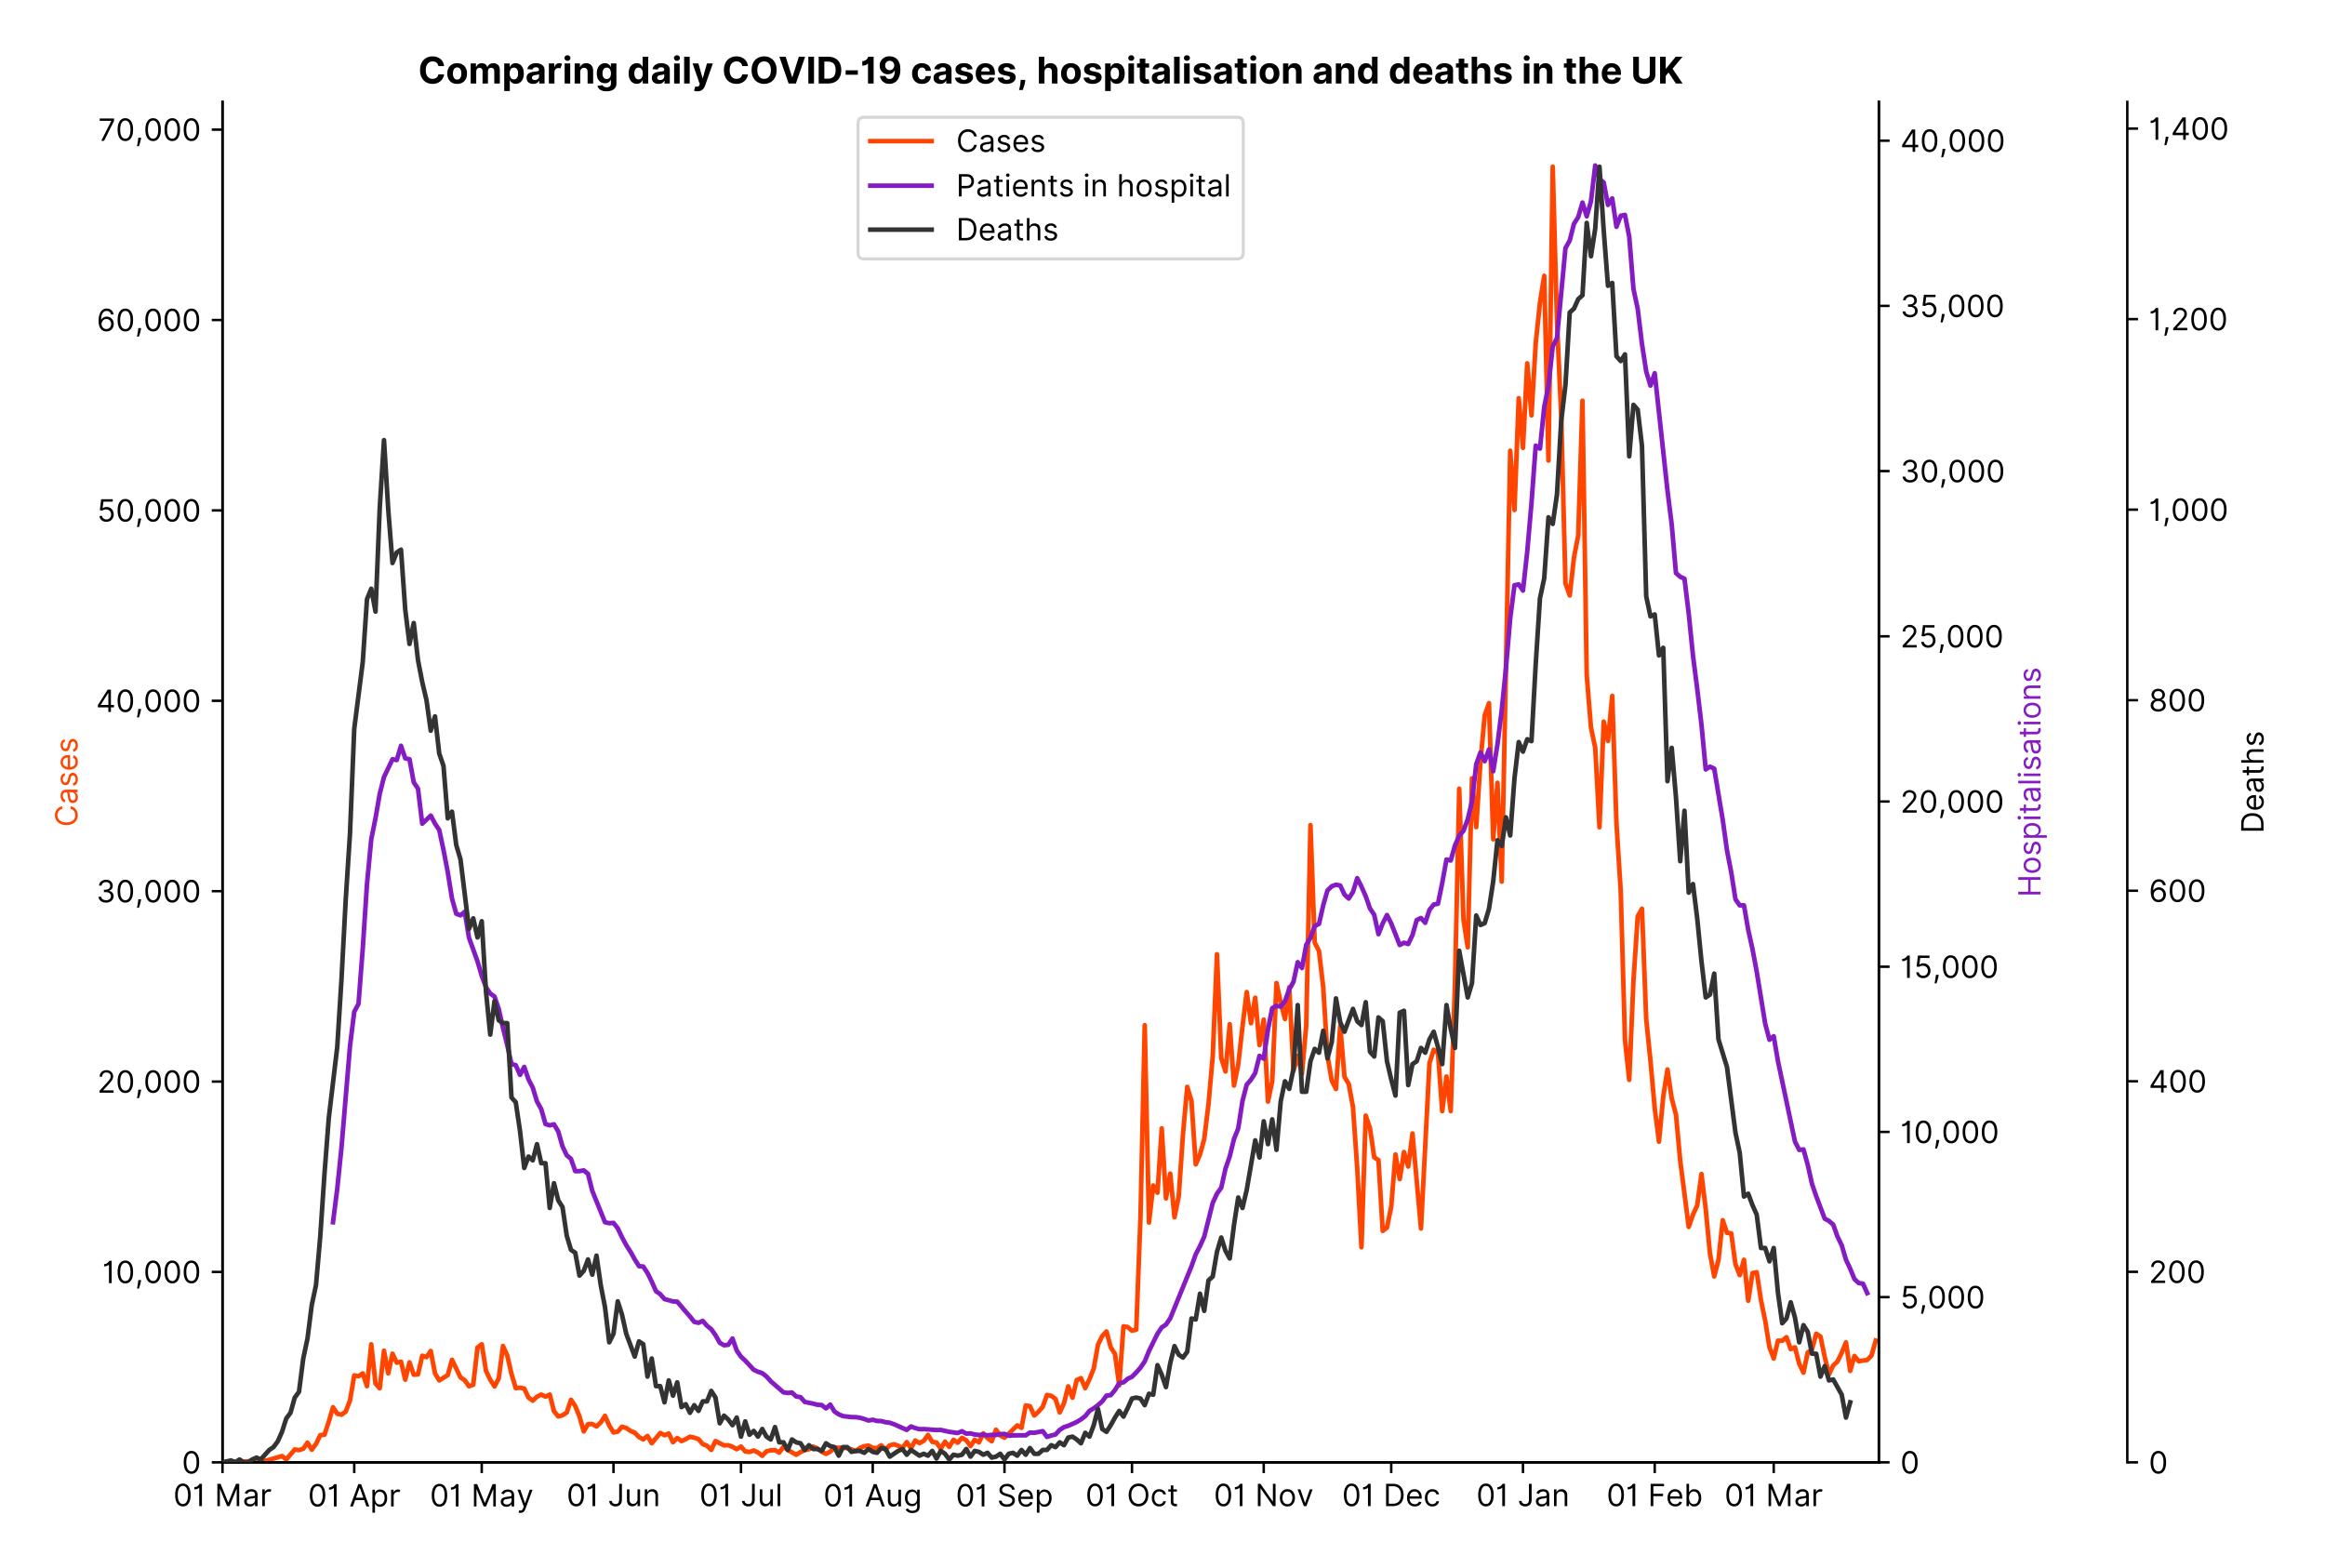 <?xml version="1.0" encoding="utf-8" standalone="no"?>
<!DOCTYPE svg PUBLIC "-//W3C//DTD SVG 1.1//EN"
  "http://www.w3.org/Graphics/SVG/1.1/DTD/svg11.dtd">
<!-- Created with matplotlib (https://matplotlib.org/) -->
<svg version="1.1" viewBox="0 0 757.992 511.276" xmlns="http://www.w3.org/2000/svg" xmlns:xlink="http://www.w3.org/1999/xlink">
 <defs>
  <style type="text/css">*{stroke-linecap:butt;stroke-linejoin:round;}</style>
 </defs>
 <g id="figure_1">
  <g id="patch_1">
   <path d="M 0 511.276 
L 757.992 511.276 
L 757.992 0 
L 0 0 
z
" style="fill:#ffffff;"/>
  </g>
  <g id="axes_1">
   <g id="patch_2">
    <path d="M 72.537 476.745 
L 612.538 476.745 
L 612.538 33.225 
L 72.537 33.225 
z
" style="fill:#ffffff;"/>
   </g>
   <g id="matplotlib.axis_1">
    <g id="xtick_1">
     <g id="line2d_1">
      <defs>
       <path d="M 0 0 
L 0 3.5 
" id="m71f4ecdce4" style="stroke:#000000;stroke-width:0.8;"/>
      </defs>
      <g>
       <use style="stroke:#000000;stroke-width:0.8;" x="72.537" xlink:href="#m71f4ecdce4" y="476.745"/>
      </g>
     </g>
     <g id="text_1">
      <!-- 01 Mar -->
      <g transform="translate(56.501 491.018)scale(0.1 -0.1)">
       <defs>
        <path d="M 31.25 -1 
Q 19.219 -1 12.594 8.766 
Q 5.969 18.531 5.969 36.359 
Q 5.969 54.047 12.641 63.875 
Q 19.312 73.719 31.25 73.719 
Q 43.188 73.719 49.859 63.875 
Q 56.531 54.047 56.531 36.359 
Q 56.531 18.531 49.906 8.766 
Q 43.297 -1 31.25 -1 
z
M 31.25 6.812 
Q 39.203 6.812 43.609 14.484 
Q 48.016 22.156 48.016 36.359 
Q 48.016 50.531 43.578 58.281 
Q 39.141 66.047 31.25 66.047 
Q 23.375 66.047 18.922 58.281 
Q 14.484 50.531 14.484 36.359 
Q 14.484 22.156 18.906 14.484 
Q 23.328 6.812 31.25 6.812 
z
" id="Inter-Regular-48"/>
        <path d="M 30.828 72.734 
L 30.828 0 
L 22.016 0 
L 22.016 59.938 
L 21.453 59.938 
Q 20.953 58.953 18.891 57.688 
Q 16.828 56.422 13.562 55.484 
Q 10.297 54.547 6.109 54.547 
L 6.109 61.938 
Q 10.328 61.938 13.422 63.453 
Q 16.516 64.984 18.594 67.047 
Q 20.672 69.109 21.75 70.766 
Q 22.828 72.438 23.016 72.734 
z
" id="Inter-Regular-49"/>
        <path id="Inter-Regular-32"/>
        <path d="M 8.812 72.734 
L 19.312 72.734 
L 44.031 12.359 
L 44.891 12.359 
L 69.609 72.734 
L 80.109 72.734 
L 80.109 0 
L 71.875 0 
L 71.875 55.25 
L 71.172 55.25 
L 48.438 0 
L 40.484 0 
L 17.75 55.25 
L 17.047 55.25 
L 17.047 0 
L 8.812 0 
z
" id="Inter-Regular-77"/>
        <path d="M 23.719 -1.281 
Q 18.531 -1.281 14.312 0.688 
Q 10.094 2.656 7.594 6.406 
Q 5.109 10.156 5.109 15.484 
Q 5.109 20.172 6.953 23.094 
Q 8.812 26.031 11.891 27.703 
Q 14.984 29.375 18.734 30.203 
Q 22.484 31.031 26.281 31.531 
Q 31.25 32.172 34.359 32.5 
Q 37.469 32.844 38.906 33.656 
Q 40.344 34.484 40.344 36.5 
L 40.344 36.797 
Q 40.344 42.047 37.484 44.953 
Q 34.625 47.875 28.844 47.875 
Q 22.828 47.875 19.422 45.234 
Q 16.016 42.609 14.625 39.625 
L 6.672 42.469 
Q 8.812 47.438 12.375 50.219 
Q 15.953 53.016 20.188 54.125 
Q 24.438 55.25 28.547 55.25 
Q 31.188 55.25 34.609 54.625 
Q 38.031 54.016 41.25 52.094 
Q 44.469 50.172 46.594 46.297 
Q 48.719 42.438 48.719 35.938 
L 48.719 0 
L 40.344 0 
L 40.344 7.391 
L 39.922 7.391 
Q 39.062 5.609 37.078 3.578 
Q 35.094 1.562 31.781 0.141 
Q 28.484 -1.281 23.719 -1.281 
z
M 25 6.25 
Q 29.969 6.25 33.391 8.203 
Q 36.828 10.156 38.578 13.234 
Q 40.344 16.328 40.344 19.75 
L 40.344 27.422 
Q 39.812 26.781 38.016 26.266 
Q 36.219 25.75 33.891 25.375 
Q 31.578 25 29.391 24.734 
Q 27.203 24.469 25.859 24.297 
Q 22.594 23.859 19.766 22.922 
Q 16.938 21.984 15.219 20.109 
Q 13.5 18.25 13.5 15.062 
Q 13.5 10.688 16.75 8.469 
Q 20 6.25 25 6.25 
z
" id="Inter-Regular-97"/>
        <path d="M 7.672 0 
L 7.672 54.547 
L 15.766 54.547 
L 15.766 46.312 
L 16.344 46.312 
Q 17.797 50.359 21.703 52.875 
Q 25.609 55.391 30.547 55.391 
Q 32.812 55.391 34.516 54.859 
Q 36.219 54.328 37.5 53.406 
L 34.656 46.312 
Q 33.766 46.766 32.578 47.031 
Q 31.391 47.297 29.828 47.297 
Q 23.859 47.297 19.953 43.656 
Q 16.047 40.016 16.047 34.516 
L 16.047 0 
z
" id="Inter-Regular-114"/>
       </defs>
       <use xlink:href="#Inter-Regular-48"/>
       <use x="62.5" xlink:href="#Inter-Regular-49"/>
       <use x="106.676" xlink:href="#Inter-Regular-32"/>
       <use x="134.801" xlink:href="#Inter-Regular-77"/>
       <use x="225.994" xlink:href="#Inter-Regular-97"/>
       <use x="282.386" xlink:href="#Inter-Regular-114"/>
      </g>
     </g>
    </g>
    <g id="xtick_2">
     <g id="line2d_2">
      <g>
       <use style="stroke:#000000;stroke-width:0.8;" x="115.49" xlink:href="#m71f4ecdce4" y="476.745"/>
      </g>
     </g>
     <g id="text_2">
      <!-- 01 Apr -->
      <g transform="translate(100.404 491.117)scale(0.1 -0.1)">
       <defs>
        <path d="M 11.797 0 
L 2.562 0 
L 29.266 72.734 
L 38.359 72.734 
L 65.062 0 
L 55.828 0 
L 48.516 20.594 
L 19.109 20.594 
z
M 21.875 28.406 
L 45.734 28.406 
L 34.094 61.219 
L 33.531 61.219 
z
" id="Inter-Regular-65"/>
        <path d="M 7.672 -20.453 
L 7.672 54.547 
L 15.766 54.547 
L 15.766 45.875 
L 16.766 45.875 
Q 17.688 47.297 19.328 49.516 
Q 20.984 51.734 24.094 53.484 
Q 27.203 55.25 32.531 55.25 
Q 39.422 55.25 44.672 51.797 
Q 49.938 48.359 52.875 42.031 
Q 55.828 35.719 55.828 27.125 
Q 55.828 18.469 52.875 12.125 
Q 49.938 5.781 44.703 2.312 
Q 39.484 -1.141 32.672 -1.141 
Q 27.422 -1.141 24.25 0.609 
Q 21.094 2.375 19.391 4.625 
Q 17.688 6.891 16.766 8.375 
L 16.047 8.375 
L 16.047 -20.453 
z
M 15.906 27.266 
Q 15.906 18 19.938 12.188 
Q 23.969 6.391 31.531 6.391 
Q 36.797 6.391 40.328 9.172 
Q 43.859 11.969 45.641 16.703 
Q 47.438 21.453 47.438 27.266 
Q 47.438 33.031 45.672 37.656 
Q 43.922 42.297 40.391 45.016 
Q 36.859 47.734 31.531 47.734 
Q 23.859 47.734 19.875 42.078 
Q 15.906 36.438 15.906 27.266 
z
" id="Inter-Regular-112"/>
       </defs>
       <use xlink:href="#Inter-Regular-48"/>
       <use x="62.5" xlink:href="#Inter-Regular-49"/>
       <use x="106.676" xlink:href="#Inter-Regular-32"/>
       <use x="134.801" xlink:href="#Inter-Regular-65"/>
       <use x="202.415" xlink:href="#Inter-Regular-112"/>
       <use x="263.352" xlink:href="#Inter-Regular-114"/>
      </g>
     </g>
    </g>
    <g id="xtick_3">
     <g id="line2d_3">
      <g>
       <use style="stroke:#000000;stroke-width:0.8;" x="157.056" xlink:href="#m71f4ecdce4" y="476.745"/>
      </g>
     </g>
     <g id="text_3">
      <!-- 01 May -->
      <g transform="translate(140.153 491.117)scale(0.1 -0.1)">
       <defs>
        <path d="M 12.781 -21.172 
Q 10.656 -21.172 8.984 -20.828 
Q 7.312 -20.484 6.672 -20.172 
L 8.812 -12.781 
Q 13.391 -13.953 16.453 -12.719 
Q 19.531 -11.5 21.734 -5.391 
L 23.578 -0.281 
L 3.406 54.547 
L 12.5 54.547 
L 27.562 11.078 
L 28.125 11.078 
L 43.188 54.547 
L 52.281 54.547 
L 28.844 -8.812 
Q 24.219 -21.172 12.781 -21.172 
z
" id="Inter-Regular-121"/>
       </defs>
       <use xlink:href="#Inter-Regular-48"/>
       <use x="62.5" xlink:href="#Inter-Regular-49"/>
       <use x="106.676" xlink:href="#Inter-Regular-32"/>
       <use x="134.801" xlink:href="#Inter-Regular-77"/>
       <use x="225.994" xlink:href="#Inter-Regular-97"/>
       <use x="282.386" xlink:href="#Inter-Regular-121"/>
      </g>
     </g>
    </g>
    <g id="xtick_4">
     <g id="line2d_4">
      <g>
       <use style="stroke:#000000;stroke-width:0.8;" x="200.008" xlink:href="#m71f4ecdce4" y="476.745"/>
      </g>
     </g>
     <g id="text_4">
      <!-- 01 Jun -->
      <g transform="translate(184.724 491.018)scale(0.1 -0.1)">
       <defs>
        <path d="M 36.656 72.734 
L 45.453 72.734 
L 45.453 20.734 
Q 45.453 10.266 39.828 4.625 
Q 34.203 -1 24.719 -1 
Q 18.75 -1 14.094 1.188 
Q 9.453 3.375 6.781 7.422 
Q 4.125 11.469 4.125 17.047 
L 12.781 17.047 
Q 12.781 12.422 16.156 9.609 
Q 19.531 6.812 24.719 6.812 
Q 30.438 6.812 33.547 10.375 
Q 36.656 13.953 36.656 20.734 
z
" id="Inter-Regular-74"/>
        <path d="M 42.047 22.297 
L 42.047 54.547 
L 50.422 54.547 
L 50.422 0 
L 42.047 0 
L 42.047 9.234 
L 41.484 9.234 
Q 39.562 5.078 35.516 2.188 
Q 31.469 -0.703 25.281 -0.703 
Q 17.609 -0.703 12.641 4.375 
Q 7.672 9.453 7.672 19.891 
L 7.672 54.547 
L 16.047 54.547 
L 16.047 20.453 
Q 16.047 14.484 19.406 10.938 
Q 22.766 7.391 27.984 7.391 
Q 31.109 7.391 34.359 8.984 
Q 37.609 10.578 39.828 13.875 
Q 42.047 17.188 42.047 22.297 
z
" id="Inter-Regular-117"/>
        <path d="M 16.047 32.812 
L 16.047 0 
L 7.672 0 
L 7.672 54.547 
L 15.766 54.547 
L 15.766 46.016 
L 16.484 46.016 
Q 18.391 50.172 22.297 52.703 
Q 26.203 55.25 32.391 55.25 
Q 40.656 55.25 45.75 50.172 
Q 50.859 45.094 50.859 34.656 
L 50.859 0 
L 42.469 0 
L 42.469 34.094 
Q 42.469 40.516 39.125 44.125 
Q 35.797 47.734 29.969 47.734 
Q 23.969 47.734 20 43.844 
Q 16.047 39.953 16.047 32.812 
z
" id="Inter-Regular-110"/>
       </defs>
       <use xlink:href="#Inter-Regular-48"/>
       <use x="62.5" xlink:href="#Inter-Regular-49"/>
       <use x="106.676" xlink:href="#Inter-Regular-32"/>
       <use x="134.801" xlink:href="#Inter-Regular-74"/>
       <use x="189.063" xlink:href="#Inter-Regular-117"/>
       <use x="247.159" xlink:href="#Inter-Regular-110"/>
      </g>
     </g>
    </g>
    <g id="xtick_5">
     <g id="line2d_5">
      <g>
       <use style="stroke:#000000;stroke-width:0.8;" x="241.575" xlink:href="#m71f4ecdce4" y="476.745"/>
      </g>
     </g>
     <g id="text_5">
      <!-- 01 Jul -->
      <g transform="translate(228.031 491.018)scale(0.1 -0.1)">
       <defs>
        <path d="M 16.047 72.734 
L 16.047 0 
L 7.672 0 
L 7.672 72.734 
z
" id="Inter-Regular-108"/>
       </defs>
       <use xlink:href="#Inter-Regular-48"/>
       <use x="62.5" xlink:href="#Inter-Regular-49"/>
       <use x="106.676" xlink:href="#Inter-Regular-32"/>
       <use x="134.801" xlink:href="#Inter-Regular-74"/>
       <use x="189.063" xlink:href="#Inter-Regular-117"/>
       <use x="247.159" xlink:href="#Inter-Regular-108"/>
      </g>
     </g>
    </g>
    <g id="xtick_6">
     <g id="line2d_6">
      <g>
       <use style="stroke:#000000;stroke-width:0.8;" x="284.527" xlink:href="#m71f4ecdce4" y="476.745"/>
      </g>
     </g>
     <g id="text_6">
      <!-- 01 Aug -->
      <g transform="translate(268.455 491.117)scale(0.1 -0.1)">
       <defs>
        <path d="M 29.688 -21.594 
Q 20.562 -21.594 15.25 -18.266 
Q 9.938 -14.953 7.391 -10.656 
L 14.062 -5.969 
Q 15.203 -7.453 16.938 -9.391 
Q 18.688 -11.328 21.719 -12.766 
Q 24.75 -14.203 29.688 -14.203 
Q 36.297 -14.203 40.594 -11 
Q 44.891 -7.812 44.891 -1 
L 44.891 10.078 
L 44.172 10.078 
Q 43.25 8.594 41.562 6.406 
Q 39.875 4.219 36.734 2.531 
Q 33.594 0.859 28.266 0.859 
Q 21.656 0.859 16.422 3.984 
Q 11.188 7.109 8.141 13.062 
Q 5.109 19.031 5.109 27.562 
Q 5.109 35.938 8.062 42.172 
Q 11.016 48.406 16.266 51.828 
Q 21.516 55.25 28.406 55.25 
Q 33.734 55.25 36.875 53.484 
Q 40.016 51.734 41.703 49.516 
Q 43.391 47.297 44.312 45.875 
L 45.172 45.875 
L 45.172 54.547 
L 53.266 54.547 
L 53.266 -1.562 
Q 53.266 -8.594 50.078 -13.016 
Q 46.906 -17.438 41.562 -19.516 
Q 36.219 -21.594 29.688 -21.594 
z
M 29.406 8.375 
Q 36.969 8.375 41 13.5 
Q 45.031 18.641 45.031 27.703 
Q 45.031 36.547 41.047 42.141 
Q 37.078 47.734 29.406 47.734 
Q 24.078 47.734 20.547 45.031 
Q 17.016 42.328 15.25 37.781 
Q 13.5 33.234 13.5 27.703 
Q 13.5 19.172 17.5 13.766 
Q 21.516 8.375 29.406 8.375 
z
" id="Inter-Regular-103"/>
       </defs>
       <use xlink:href="#Inter-Regular-48"/>
       <use x="62.5" xlink:href="#Inter-Regular-49"/>
       <use x="106.676" xlink:href="#Inter-Regular-32"/>
       <use x="134.801" xlink:href="#Inter-Regular-65"/>
       <use x="202.415" xlink:href="#Inter-Regular-117"/>
       <use x="260.511" xlink:href="#Inter-Regular-103"/>
      </g>
     </g>
    </g>
    <g id="xtick_7">
     <g id="line2d_7">
      <g>
       <use style="stroke:#000000;stroke-width:0.8;" x="327.479" xlink:href="#m71f4ecdce4" y="476.745"/>
      </g>
     </g>
     <g id="text_7">
      <!-- 01 Sep -->
      <g transform="translate(311.591 491.117)scale(0.1 -0.1)">
       <defs>
        <path d="M 48.578 54.547 
Q 47.938 59.938 43.391 62.922 
Q 38.844 65.906 32.25 65.906 
Q 25 65.906 20.594 62.484 
Q 16.188 59.062 16.188 53.828 
Q 16.188 49.922 18.578 47.531 
Q 20.984 45.141 24.266 43.797 
Q 27.562 42.469 30.25 41.766 
L 37.641 39.766 
Q 40.484 39.031 43.984 37.719 
Q 47.484 36.406 50.688 34.141 
Q 53.906 31.891 56 28.375 
Q 58.094 24.859 58.094 19.75 
Q 58.094 13.844 55.016 9.078 
Q 51.953 4.328 46.078 1.516 
Q 40.203 -1.281 31.812 -1.281 
Q 20.094 -1.281 13.203 4.25 
Q 6.328 9.797 5.688 18.75 
L 14.781 18.75 
Q 15.125 14.625 17.562 11.938 
Q 20 9.266 23.734 7.969 
Q 27.484 6.672 31.812 6.672 
Q 36.859 6.672 40.875 8.328 
Q 44.891 9.984 47.234 12.938 
Q 49.578 15.906 49.578 19.891 
Q 49.578 23.516 47.547 25.781 
Q 45.531 28.047 42.219 29.469 
Q 38.922 30.891 35.094 31.953 
L 26.141 34.516 
Q 17.609 36.969 12.641 41.516 
Q 7.672 46.062 7.672 53.406 
Q 7.672 59.516 10.984 64.078 
Q 14.312 68.641 19.938 71.172 
Q 25.562 73.719 32.531 73.719 
Q 39.562 73.719 45.031 71.219 
Q 50.5 68.719 53.703 64.375 
Q 56.922 60.047 57.109 54.547 
z
" id="Inter-Regular-83"/>
        <path d="M 30.547 -1.141 
Q 22.656 -1.141 16.953 2.359 
Q 11.266 5.859 8.188 12.156 
Q 5.109 18.469 5.109 26.844 
Q 5.109 35.234 8.188 41.641 
Q 11.266 48.047 16.781 51.641 
Q 22.297 55.25 29.688 55.25 
Q 33.953 55.25 38.109 53.828 
Q 42.266 52.422 45.672 49.234 
Q 49.078 46.062 51.094 40.844 
Q 53.125 35.625 53.125 27.984 
L 53.125 24.438 
L 13.531 24.438 
Q 13.812 15.703 18.484 11.047 
Q 23.156 6.391 30.547 6.391 
Q 35.484 6.391 39.031 8.516 
Q 42.578 10.656 44.172 14.922 
L 52.281 12.641 
Q 50.359 6.469 44.594 2.656 
Q 38.844 -1.141 30.547 -1.141 
z
M 13.531 31.672 
L 44.609 31.672 
Q 44.609 38.594 40.547 43.156 
Q 36.5 47.734 29.688 47.734 
Q 24.891 47.734 21.375 45.484 
Q 17.859 43.25 15.828 39.578 
Q 13.812 35.906 13.531 31.672 
z
" id="Inter-Regular-101"/>
       </defs>
       <use xlink:href="#Inter-Regular-48"/>
       <use x="62.5" xlink:href="#Inter-Regular-49"/>
       <use x="106.676" xlink:href="#Inter-Regular-32"/>
       <use x="134.801" xlink:href="#Inter-Regular-83"/>
       <use x="198.58" xlink:href="#Inter-Regular-101"/>
       <use x="256.818" xlink:href="#Inter-Regular-112"/>
      </g>
     </g>
    </g>
    <g id="xtick_8">
     <g id="line2d_8">
      <g>
       <use style="stroke:#000000;stroke-width:0.8;" x="369.045" xlink:href="#m71f4ecdce4" y="476.745"/>
      </g>
     </g>
     <g id="text_8">
      <!-- 01 Oct -->
      <g transform="translate(353.889 491.018)scale(0.1 -0.1)">
       <defs>
        <path d="M 70.172 36.359 
Q 70.172 24.859 66.016 16.469 
Q 61.859 8.094 54.609 3.547 
Q 47.375 -1 38.062 -1 
Q 28.766 -1 21.516 3.547 
Q 14.281 8.094 10.125 16.469 
Q 5.969 24.859 5.969 36.359 
Q 5.969 47.875 10.125 56.25 
Q 14.281 64.625 21.516 69.172 
Q 28.766 73.719 38.062 73.719 
Q 47.375 73.719 54.609 69.172 
Q 61.859 64.625 66.016 56.25 
Q 70.172 47.875 70.172 36.359 
z
M 61.656 36.359 
Q 61.656 45.812 58.5 52.312 
Q 55.359 58.812 50.016 62.141 
Q 44.672 65.484 38.062 65.484 
Q 31.469 65.484 26.125 62.141 
Q 20.781 58.812 17.625 52.312 
Q 14.484 45.812 14.484 36.359 
Q 14.484 26.922 17.625 20.422 
Q 20.781 13.922 26.125 10.578 
Q 31.469 7.25 38.062 7.25 
Q 44.672 7.25 50.016 10.578 
Q 55.359 13.922 58.5 20.422 
Q 61.656 26.922 61.656 36.359 
z
" id="Inter-Regular-79"/>
        <path d="M 29.828 -1.141 
Q 22.156 -1.141 16.609 2.484 
Q 11.078 6.109 8.094 12.469 
Q 5.109 18.828 5.109 26.984 
Q 5.109 35.297 8.188 41.672 
Q 11.266 48.047 16.781 51.641 
Q 22.297 55.25 29.688 55.25 
Q 35.438 55.25 40.047 53.125 
Q 44.672 51 47.609 47.156 
Q 50.562 43.328 51.281 38.203 
L 42.906 38.203 
Q 41.938 41.938 38.656 44.828 
Q 35.375 47.734 29.828 47.734 
Q 22.484 47.734 17.984 42.141 
Q 13.5 36.547 13.5 27.266 
Q 13.5 17.797 17.938 12.094 
Q 22.375 6.391 29.828 6.391 
Q 34.734 6.391 38.234 8.906 
Q 41.734 11.438 42.906 15.906 
L 51.281 15.906 
Q 50.562 11.078 47.781 7.219 
Q 45 3.375 40.438 1.109 
Q 35.875 -1.141 29.828 -1.141 
z
" id="Inter-Regular-99"/>
        <path d="M 31.391 54.547 
L 31.391 47.438 
L 19.75 47.438 
L 19.75 15.625 
Q 19.75 12.078 20.797 10.312 
Q 21.844 8.562 23.484 7.969 
Q 25.141 7.391 26.984 7.391 
Q 28.375 7.391 29.266 7.547 
Q 30.156 7.703 30.688 7.812 
L 32.391 0.281 
Q 31.531 -0.031 30 -0.359 
Q 28.484 -0.703 26.141 -0.703 
Q 22.594 -0.703 19.188 0.812 
Q 15.797 2.344 13.578 5.469 
Q 11.359 8.594 11.359 13.359 
L 11.359 47.438 
L 3.125 47.438 
L 3.125 54.547 
L 11.359 54.547 
L 11.359 67.609 
L 19.75 67.609 
L 19.75 54.547 
z
" id="Inter-Regular-116"/>
       </defs>
       <use xlink:href="#Inter-Regular-48"/>
       <use x="62.5" xlink:href="#Inter-Regular-49"/>
       <use x="106.676" xlink:href="#Inter-Regular-32"/>
       <use x="134.801" xlink:href="#Inter-Regular-79"/>
       <use x="210.938" xlink:href="#Inter-Regular-99"/>
       <use x="266.761" xlink:href="#Inter-Regular-116"/>
      </g>
     </g>
    </g>
    <g id="xtick_9">
     <g id="line2d_9">
      <g>
       <use style="stroke:#000000;stroke-width:0.8;" x="411.998" xlink:href="#m71f4ecdce4" y="476.745"/>
      </g>
     </g>
     <g id="text_9">
      <!-- 01 Nov -->
      <g transform="translate(395.726 491.018)scale(0.1 -0.1)">
       <defs>
        <path d="M 66.484 72.734 
L 66.484 0 
L 57.953 0 
L 18.328 57.109 
L 17.609 57.109 
L 17.609 0 
L 8.812 0 
L 8.812 72.734 
L 17.328 72.734 
L 57.109 15.484 
L 57.812 15.484 
L 57.812 72.734 
z
" id="Inter-Regular-78"/>
        <path d="M 29.828 -1.141 
Q 22.438 -1.141 16.875 2.375 
Q 11.328 5.891 8.219 12.203 
Q 5.109 18.531 5.109 26.984 
Q 5.109 35.516 8.219 41.859 
Q 11.328 48.219 16.875 51.734 
Q 22.438 55.25 29.828 55.25 
Q 37.219 55.25 42.766 51.734 
Q 48.328 48.219 51.438 41.859 
Q 54.547 35.516 54.547 26.984 
Q 54.547 18.531 51.438 12.203 
Q 48.328 5.891 42.766 2.375 
Q 37.219 -1.141 29.828 -1.141 
z
M 29.828 6.391 
Q 35.438 6.391 39.062 9.266 
Q 42.688 12.141 44.422 16.828 
Q 46.172 21.516 46.172 26.984 
Q 46.172 32.453 44.422 37.172 
Q 42.688 41.906 39.062 44.812 
Q 35.438 47.734 29.828 47.734 
Q 24.219 47.734 20.594 44.812 
Q 16.969 41.906 15.234 37.172 
Q 13.5 32.453 13.5 26.984 
Q 13.5 21.516 15.234 16.828 
Q 16.969 12.141 20.594 9.266 
Q 24.219 6.391 29.828 6.391 
z
" id="Inter-Regular-111"/>
        <path d="M 52.281 54.547 
L 32.109 0 
L 23.578 0 
L 3.406 54.547 
L 12.5 54.547 
L 27.562 11.078 
L 28.125 11.078 
L 43.188 54.547 
z
" id="Inter-Regular-118"/>
       </defs>
       <use xlink:href="#Inter-Regular-48"/>
       <use x="62.5" xlink:href="#Inter-Regular-49"/>
       <use x="106.676" xlink:href="#Inter-Regular-32"/>
       <use x="134.801" xlink:href="#Inter-Regular-78"/>
       <use x="210.085" xlink:href="#Inter-Regular-111"/>
       <use x="269.744" xlink:href="#Inter-Regular-118"/>
      </g>
     </g>
    </g>
    <g id="xtick_10">
     <g id="line2d_10">
      <g>
       <use style="stroke:#000000;stroke-width:0.8;" x="453.564" xlink:href="#m71f4ecdce4" y="476.745"/>
      </g>
     </g>
     <g id="text_10">
      <!-- 01 Dec -->
      <g transform="translate(437.527 491.018)scale(0.1 -0.1)">
       <defs>
        <path d="M 31.25 0 
L 8.812 0 
L 8.812 72.734 
L 32.25 72.734 
Q 42.828 72.734 50.359 68.375 
Q 57.891 64.031 61.891 55.906 
Q 65.906 47.797 65.906 36.5 
Q 65.906 25.141 61.859 16.953 
Q 57.812 8.766 50.062 4.375 
Q 42.328 0 31.25 0 
z
M 17.609 7.812 
L 30.688 7.812 
Q 44.219 7.812 50.797 15.5 
Q 57.391 23.188 57.391 36.5 
Q 57.391 49.719 50.922 57.312 
Q 44.469 64.922 31.672 64.922 
L 17.609 64.922 
z
" id="Inter-Regular-68"/>
       </defs>
       <use xlink:href="#Inter-Regular-48"/>
       <use x="62.5" xlink:href="#Inter-Regular-49"/>
       <use x="106.676" xlink:href="#Inter-Regular-32"/>
       <use x="134.801" xlink:href="#Inter-Regular-68"/>
       <use x="206.676" xlink:href="#Inter-Regular-101"/>
       <use x="264.915" xlink:href="#Inter-Regular-99"/>
      </g>
     </g>
    </g>
    <g id="xtick_11">
     <g id="line2d_11">
      <g>
       <use style="stroke:#000000;stroke-width:0.8;" x="496.516" xlink:href="#m71f4ecdce4" y="476.745"/>
      </g>
     </g>
     <g id="text_11">
      <!-- 01 Jan -->
      <g transform="translate(481.317 491.018)scale(0.1 -0.1)">
       <use xlink:href="#Inter-Regular-48"/>
       <use x="62.5" xlink:href="#Inter-Regular-49"/>
       <use x="106.676" xlink:href="#Inter-Regular-32"/>
       <use x="134.801" xlink:href="#Inter-Regular-74"/>
       <use x="189.063" xlink:href="#Inter-Regular-97"/>
       <use x="245.455" xlink:href="#Inter-Regular-110"/>
      </g>
     </g>
    </g>
    <g id="xtick_12">
     <g id="line2d_12">
      <g>
       <use style="stroke:#000000;stroke-width:0.8;" x="539.468" xlink:href="#m71f4ecdce4" y="476.745"/>
      </g>
     </g>
     <g id="text_12">
      <!-- 01 Feb -->
      <g transform="translate(523.779 491.018)scale(0.1 -0.1)">
       <defs>
        <path d="M 8.812 0 
L 8.812 72.734 
L 52.422 72.734 
L 52.422 64.922 
L 17.609 64.922 
L 17.609 40.344 
L 49.156 40.344 
L 49.156 32.531 
L 17.609 32.531 
L 17.609 0 
z
" id="Inter-Regular-70"/>
        <path d="M 8.812 0 
L 8.812 72.734 
L 17.188 72.734 
L 17.188 45.875 
L 17.906 45.875 
Q 18.828 47.297 20.469 49.516 
Q 22.125 51.734 25.234 53.484 
Q 28.344 55.25 33.672 55.25 
Q 40.562 55.25 45.812 51.797 
Q 51.062 48.359 54.016 42.031 
Q 56.969 35.719 56.969 27.125 
Q 56.969 18.469 54.016 12.125 
Q 51.062 5.781 45.844 2.312 
Q 40.625 -1.141 33.812 -1.141 
Q 28.547 -1.141 25.391 0.609 
Q 22.234 2.375 20.531 4.625 
Q 18.828 6.891 17.906 8.375 
L 16.906 8.375 
L 16.906 0 
z
M 17.047 27.266 
Q 17.047 18 21.078 12.188 
Q 25.109 6.391 32.672 6.391 
Q 37.922 6.391 41.453 9.172 
Q 45 11.969 46.781 16.703 
Q 48.578 21.453 48.578 27.266 
Q 48.578 33.031 46.812 37.656 
Q 45.062 42.297 41.531 45.016 
Q 38 47.734 32.672 47.734 
Q 25 47.734 21.016 42.078 
Q 17.047 36.438 17.047 27.266 
z
" id="Inter-Regular-98"/>
       </defs>
       <use xlink:href="#Inter-Regular-48"/>
       <use x="62.5" xlink:href="#Inter-Regular-49"/>
       <use x="106.676" xlink:href="#Inter-Regular-32"/>
       <use x="134.801" xlink:href="#Inter-Regular-70"/>
       <use x="193.466" xlink:href="#Inter-Regular-101"/>
       <use x="251.705" xlink:href="#Inter-Regular-98"/>
      </g>
     </g>
    </g>
    <g id="xtick_13">
     <g id="line2d_13">
      <g>
       <use style="stroke:#000000;stroke-width:0.8;" x="578.264" xlink:href="#m71f4ecdce4" y="476.745"/>
      </g>
     </g>
     <g id="text_13">
      <!-- 01 Mar -->
      <g transform="translate(562.227 491.018)scale(0.1 -0.1)">
       <use xlink:href="#Inter-Regular-48"/>
       <use x="62.5" xlink:href="#Inter-Regular-49"/>
       <use x="106.676" xlink:href="#Inter-Regular-32"/>
       <use x="134.801" xlink:href="#Inter-Regular-77"/>
       <use x="225.994" xlink:href="#Inter-Regular-97"/>
       <use x="282.386" xlink:href="#Inter-Regular-114"/>
      </g>
     </g>
    </g>
   </g>
   <g id="matplotlib.axis_2">
    <g id="ytick_1">
     <g id="line2d_14">
      <defs>
       <path d="M 0 0 
L -3.5 0 
" id="mebf8496a8d" style="stroke:#000000;stroke-width:0.8;"/>
      </defs>
      <g>
       <use style="stroke:#000000;stroke-width:0.8;" x="72.537" xlink:href="#mebf8496a8d" y="476.745"/>
      </g>
     </g>
     <g id="text_14">
      <!-- 0 -->
      <g transform="translate(59.288 480.382)scale(0.1 -0.1)">
       <use xlink:href="#Inter-Regular-48"/>
      </g>
     </g>
    </g>
    <g id="ytick_2">
     <g id="line2d_15">
      <g>
       <use style="stroke:#000000;stroke-width:0.8;" x="72.537" xlink:href="#mebf8496a8d" y="414.676"/>
      </g>
     </g>
     <g id="text_15">
      <!-- 10,000 -->
      <g transform="translate(33.322 418.312)scale(0.1 -0.1)">
       <defs>
        <path d="M 20.172 9.938 
L 19.609 6.109 
Q 19 2.062 17.766 -2.547 
Q 16.547 -7.172 15.234 -11.25 
Q 13.922 -15.344 13.062 -17.75 
L 6.672 -17.75 
Q 7.141 -15.484 7.875 -11.75 
Q 8.625 -8.031 9.391 -3.422 
Q 10.156 1.172 10.656 5.969 
L 11.078 9.938 
z
" id="Inter-Regular-44"/>
       </defs>
       <use xlink:href="#Inter-Regular-49"/>
       <use x="44.176" xlink:href="#Inter-Regular-48"/>
       <use x="106.676" xlink:href="#Inter-Regular-44"/>
       <use x="134.659" xlink:href="#Inter-Regular-48"/>
       <use x="197.159" xlink:href="#Inter-Regular-48"/>
       <use x="259.659" xlink:href="#Inter-Regular-48"/>
      </g>
     </g>
    </g>
    <g id="ytick_3">
     <g id="line2d_16">
      <g>
       <use style="stroke:#000000;stroke-width:0.8;" x="72.537" xlink:href="#mebf8496a8d" y="352.606"/>
      </g>
     </g>
     <g id="text_16">
      <!-- 20,000 -->
      <g transform="translate(31.688 356.243)scale(0.1 -0.1)">
       <defs>
        <path d="M 7.531 0 
L 7.531 6.391 
L 31.531 32.672 
Q 35.766 37.281 38.5 40.703 
Q 41.234 44.141 42.562 47.172 
Q 43.891 50.219 43.891 53.547 
Q 43.891 59.297 39.891 62.672 
Q 35.906 66.047 29.969 66.047 
Q 23.656 66.047 19.922 62.266 
Q 16.188 58.484 16.188 52.266 
L 7.812 52.266 
Q 7.812 58.672 10.75 63.5 
Q 13.703 68.328 18.797 71.016 
Q 23.906 73.719 30.25 73.719 
Q 36.656 73.719 41.578 71.016 
Q 46.516 68.328 49.312 63.734 
Q 52.125 59.156 52.125 53.547 
Q 52.125 49.531 50.688 45.719 
Q 49.25 41.906 45.719 37.234 
Q 42.188 32.562 35.938 25.859 
L 19.609 8.375 
L 19.609 7.812 
L 53.406 7.812 
L 53.406 0 
z
" id="Inter-Regular-50"/>
       </defs>
       <use xlink:href="#Inter-Regular-50"/>
       <use x="60.511" xlink:href="#Inter-Regular-48"/>
       <use x="123.011" xlink:href="#Inter-Regular-44"/>
       <use x="150.994" xlink:href="#Inter-Regular-48"/>
       <use x="213.494" xlink:href="#Inter-Regular-48"/>
       <use x="275.994" xlink:href="#Inter-Regular-48"/>
      </g>
     </g>
    </g>
    <g id="ytick_4">
     <g id="line2d_17">
      <g>
       <use style="stroke:#000000;stroke-width:0.8;" x="72.537" xlink:href="#mebf8496a8d" y="290.537"/>
      </g>
     </g>
     <g id="text_17">
      <!-- 30,000 -->
      <g transform="translate(31.375 294.174)scale(0.1 -0.1)">
       <defs>
        <path d="M 32.109 -1 
Q 25.078 -1 19.578 1.406 
Q 14.094 3.828 10.875 8.141 
Q 7.672 12.469 7.391 18.188 
L 16.344 18.188 
Q 16.734 12.922 21.188 9.859 
Q 25.641 6.812 31.969 6.812 
Q 38.953 6.812 43.484 10.375 
Q 48.016 13.953 48.016 19.75 
Q 48.016 25.781 43.547 29.578 
Q 39.094 33.375 30.828 33.375 
L 25 33.375 
L 25 41.188 
L 30.828 41.188 
Q 37.281 41.188 41.359 44.625 
Q 45.453 48.078 45.453 53.828 
Q 45.453 59.344 41.859 62.688 
Q 38.281 66.047 32.25 66.047 
Q 28.484 66.047 25.156 64.672 
Q 21.844 63.312 19.75 60.734 
Q 17.656 58.172 17.469 54.547 
L 8.953 54.547 
Q 9.156 60.266 12.391 64.578 
Q 15.625 68.891 20.859 71.297 
Q 26.109 73.719 32.391 73.719 
Q 39.141 73.719 43.969 71 
Q 48.797 68.281 51.391 63.844 
Q 53.984 59.406 53.984 54.266 
Q 53.984 48.125 50.766 43.781 
Q 47.547 39.453 42.047 37.781 
L 42.047 37.219 
Q 48.938 36.078 52.797 31.375 
Q 56.672 26.672 56.672 19.75 
Q 56.672 13.812 53.453 9.109 
Q 50.25 4.406 44.703 1.703 
Q 39.172 -1 32.109 -1 
z
" id="Inter-Regular-51"/>
       </defs>
       <use xlink:href="#Inter-Regular-51"/>
       <use x="63.636" xlink:href="#Inter-Regular-48"/>
       <use x="126.136" xlink:href="#Inter-Regular-44"/>
       <use x="154.119" xlink:href="#Inter-Regular-48"/>
       <use x="216.619" xlink:href="#Inter-Regular-48"/>
       <use x="279.119" xlink:href="#Inter-Regular-48"/>
      </g>
     </g>
    </g>
    <g id="ytick_5">
     <g id="line2d_18">
      <g>
       <use style="stroke:#000000;stroke-width:0.8;" x="72.537" xlink:href="#mebf8496a8d" y="228.468"/>
      </g>
     </g>
     <g id="text_18">
      <!-- 40,000 -->
      <g transform="translate(31.319 232.105)scale(0.1 -0.1)">
       <defs>
        <path d="M 5.828 14.922 
L 5.828 22.156 
L 37.781 72.734 
L 48.438 72.734 
L 48.438 22.734 
L 58.375 22.734 
L 58.375 14.922 
L 48.438 14.922 
L 48.438 0 
L 40.062 0 
L 40.062 14.922 
z
M 40.062 22.734 
L 40.062 61.5 
L 39.484 61.5 
L 15.344 23.297 
L 15.344 22.734 
z
" id="Inter-Regular-52"/>
       </defs>
       <use xlink:href="#Inter-Regular-52"/>
       <use x="64.205" xlink:href="#Inter-Regular-48"/>
       <use x="126.705" xlink:href="#Inter-Regular-44"/>
       <use x="154.688" xlink:href="#Inter-Regular-48"/>
       <use x="217.188" xlink:href="#Inter-Regular-48"/>
       <use x="279.688" xlink:href="#Inter-Regular-48"/>
      </g>
     </g>
    </g>
    <g id="ytick_6">
     <g id="line2d_19">
      <g>
       <use style="stroke:#000000;stroke-width:0.8;" x="72.537" xlink:href="#mebf8496a8d" y="166.399"/>
      </g>
     </g>
     <g id="text_19">
      <!-- 50,000 -->
      <g transform="translate(31.659 170.035)scale(0.1 -0.1)">
       <defs>
        <path d="M 30.25 -1 
Q 24 -1 19 1.484 
Q 14 3.984 10.969 8.312 
Q 7.953 12.641 7.672 18.188 
L 16.188 18.188 
Q 16.688 13.25 20.688 10.031 
Q 24.688 6.812 30.25 6.812 
Q 34.734 6.812 38.234 8.906 
Q 41.734 11.016 43.734 14.688 
Q 45.734 18.359 45.734 23.016 
Q 45.734 27.766 43.656 31.516 
Q 41.578 35.266 37.953 37.422 
Q 34.344 39.594 29.688 39.625 
Q 26.344 39.672 22.828 38.625 
Q 19.312 37.578 17.047 35.938 
L 8.812 36.938 
L 13.219 72.734 
L 51 72.734 
L 51 64.922 
L 20.594 64.922 
L 18.047 43.469 
L 18.469 43.469 
Q 20.703 45.234 24.078 46.406 
Q 27.453 47.578 31.109 47.578 
Q 37.781 47.578 43.016 44.406 
Q 48.266 41.234 51.266 35.719 
Q 54.266 30.219 54.266 23.156 
Q 54.266 16.188 51.156 10.734 
Q 48.047 5.297 42.609 2.141 
Q 37.188 -1 30.25 -1 
z
" id="Inter-Regular-53"/>
       </defs>
       <use xlink:href="#Inter-Regular-53"/>
       <use x="60.795" xlink:href="#Inter-Regular-48"/>
       <use x="123.295" xlink:href="#Inter-Regular-44"/>
       <use x="151.278" xlink:href="#Inter-Regular-48"/>
       <use x="213.778" xlink:href="#Inter-Regular-48"/>
       <use x="276.278" xlink:href="#Inter-Regular-48"/>
      </g>
     </g>
    </g>
    <g id="ytick_7">
     <g id="line2d_20">
      <g>
       <use style="stroke:#000000;stroke-width:0.8;" x="72.537" xlink:href="#mebf8496a8d" y="104.329"/>
      </g>
     </g>
     <g id="text_20">
      <!-- 60,000 -->
      <g transform="translate(31.503 107.966)scale(0.1 -0.1)">
       <defs>
        <path d="M 31.672 -1 
Q 27.203 -0.922 22.719 0.703 
Q 18.25 2.344 14.562 6.234 
Q 10.875 10.125 8.625 16.781 
Q 6.391 23.438 6.391 33.516 
Q 6.391 52.906 13.453 63.375 
Q 20.531 73.859 32.812 73.859 
Q 41.969 73.859 48.016 68.5 
Q 54.078 63.141 55.406 54.547 
L 46.734 54.547 
Q 45.531 59.547 42.047 62.797 
Q 38.562 66.047 32.812 66.047 
Q 24.359 66.047 19.516 58.672 
Q 14.672 51.312 14.625 37.922 
L 15.203 37.922 
Q 18.188 42.438 22.828 45 
Q 27.484 47.578 33.094 47.578 
Q 39.344 47.578 44.531 44.469 
Q 49.719 41.375 52.844 35.922 
Q 55.969 30.469 55.969 23.438 
Q 55.969 16.688 52.953 11.094 
Q 49.938 5.5 44.484 2.219 
Q 39.031 -1.062 31.672 -1 
z
M 31.672 6.812 
Q 36.156 6.812 39.719 9.047 
Q 43.297 11.297 45.359 15.062 
Q 47.438 18.828 47.438 23.438 
Q 47.438 27.953 45.438 31.656 
Q 43.438 35.375 39.938 37.562 
Q 36.438 39.766 31.969 39.766 
Q 27.453 39.766 23.828 37.453 
Q 20.203 35.156 18.078 31.406 
Q 15.953 27.656 15.906 23.297 
Q 15.906 18.969 17.953 15.203 
Q 20 11.438 23.562 9.125 
Q 27.125 6.812 31.672 6.812 
z
" id="Inter-Regular-54"/>
       </defs>
       <use xlink:href="#Inter-Regular-54"/>
       <use x="62.358" xlink:href="#Inter-Regular-48"/>
       <use x="124.858" xlink:href="#Inter-Regular-44"/>
       <use x="152.841" xlink:href="#Inter-Regular-48"/>
       <use x="215.341" xlink:href="#Inter-Regular-48"/>
       <use x="277.841" xlink:href="#Inter-Regular-48"/>
      </g>
     </g>
    </g>
    <g id="ytick_8">
     <g id="line2d_21">
      <g>
       <use style="stroke:#000000;stroke-width:0.8;" x="72.537" xlink:href="#mebf8496a8d" y="42.26"/>
      </g>
     </g>
     <g id="text_21">
      <!-- 70,000 -->
      <g transform="translate(32.028 45.897)scale(0.1 -0.1)">
       <defs>
        <path d="M 9.797 0 
L 42.328 64.344 
L 42.328 64.922 
L 4.828 64.922 
L 4.828 72.734 
L 51.422 72.734 
L 51.422 64.484 
L 19.031 0 
z
" id="Inter-Regular-55"/>
       </defs>
       <use xlink:href="#Inter-Regular-55"/>
       <use x="57.102" xlink:href="#Inter-Regular-48"/>
       <use x="119.602" xlink:href="#Inter-Regular-44"/>
       <use x="147.585" xlink:href="#Inter-Regular-48"/>
       <use x="210.085" xlink:href="#Inter-Regular-48"/>
       <use x="272.585" xlink:href="#Inter-Regular-48"/>
      </g>
     </g>
    </g>
    <g id="text_22">
     <!-- Cases -->
     <g style="fill:#ff4500;" transform="translate(25.273 269.581)rotate(-90)scale(0.1 -0.1)">
      <defs>
       <path d="M 67.328 50 
L 58.531 50 
Q 57.453 55.047 54.438 58.484 
Q 51.422 61.938 47.156 63.703 
Q 42.906 65.484 38.062 65.484 
Q 31.469 65.484 26.125 62.141 
Q 20.781 58.812 17.625 52.312 
Q 14.484 45.812 14.484 36.359 
Q 14.484 26.922 17.625 20.422 
Q 20.781 13.922 26.125 10.578 
Q 31.469 7.25 38.062 7.25 
Q 42.906 7.25 47.156 9.016 
Q 51.422 10.797 54.438 14.234 
Q 57.453 17.688 58.531 22.734 
L 67.328 22.734 
Q 65.984 15.266 61.828 9.953 
Q 57.672 4.656 51.531 1.828 
Q 45.391 -1 38.062 -1 
Q 28.766 -1 21.516 3.547 
Q 14.281 8.094 10.125 16.469 
Q 5.969 24.859 5.969 36.359 
Q 5.969 47.875 10.125 56.25 
Q 14.281 64.625 21.516 69.172 
Q 28.766 73.719 38.062 73.719 
Q 45.391 73.719 51.531 70.891 
Q 57.672 68.078 61.828 62.766 
Q 65.984 57.453 67.328 50 
z
" id="Inter-Regular-67"/>
       <path d="M 46.312 42.328 
L 38.781 40.203 
Q 37.672 43.047 35.078 45.531 
Q 32.5 48.016 26.984 48.016 
Q 21.984 48.016 18.656 45.719 
Q 15.344 43.438 15.344 39.922 
Q 15.344 36.797 17.609 34.984 
Q 19.891 33.172 24.719 31.953 
L 32.812 29.969 
Q 47.297 26.422 47.297 15.203 
Q 47.297 10.516 44.609 6.812 
Q 41.938 3.125 37.141 0.984 
Q 32.359 -1.141 26 -1.141 
Q 17.656 -1.141 12.188 2.484 
Q 6.719 6.109 5.25 13.062 
L 13.219 15.062 
Q 15.453 6.25 25.859 6.25 
Q 31.719 6.25 35.172 8.75 
Q 38.641 11.25 38.641 14.766 
Q 38.641 20.562 30.547 22.438 
L 21.453 24.578 
Q 13.953 26.344 10.453 30.094 
Q 6.969 33.844 6.969 39.484 
Q 6.969 44.109 9.578 47.656 
Q 12.188 51.203 16.703 53.219 
Q 21.234 55.25 26.984 55.25 
Q 35.094 55.25 39.719 51.703 
Q 44.359 48.156 46.312 42.328 
z
" id="Inter-Regular-115"/>
      </defs>
      <use xlink:href="#Inter-Regular-67"/>
      <use x="72.727" xlink:href="#Inter-Regular-97"/>
      <use x="129.119" xlink:href="#Inter-Regular-115"/>
      <use x="181.392" xlink:href="#Inter-Regular-101"/>
      <use x="239.631" xlink:href="#Inter-Regular-115"/>
     </g>
    </g>
   </g>
   <g id="line2d_22">
    <path clip-path="url(#p522ddb737f)" d="M 29.585 476.745 
L 40.67 476.745 
L 75.309 476.677 
L 76.694 476.534 
L 78.08 476.565 
L 82.236 476.342 
L 85.007 476.422 
L 86.393 476.23 
L 87.779 475.913 
L 90.55 475.106 
L 91.935 474.697 
L 93.321 475.802 
L 96.092 472.549 
L 97.477 472.754 
L 98.863 472.313 
L 100.249 470.321 
L 101.634 472.617 
L 103.02 470.743 
L 104.405 467.888 
L 105.791 467.733 
L 107.176 463.53 
L 108.562 458.807 
L 109.947 460.88 
L 111.333 461.215 
L 112.718 460.204 
L 114.104 456.572 
L 115.49 448.398 
L 116.875 448.677 
L 118.261 447.746 
L 119.646 451.917 
L 121.032 438.268 
L 122.417 451.03 
L 123.803 452.612 
L 125.188 440.341 
L 126.574 447.728 
L 127.96 441.328 
L 129.345 444.258 
L 130.731 443.923 
L 132.116 449.795 
L 133.502 444.146 
L 134.887 448.162 
L 136.273 448.081 
L 137.658 441.992 
L 139.044 442.446 
L 140.43 440.434 
L 141.815 447.721 
L 143.201 450.049 
L 145.972 448.299 
L 147.357 443.314 
L 150.128 449.043 
L 151.514 449.993 
L 152.899 451.942 
L 154.285 451.446 
L 155.671 439.305 
L 157.056 438.256 
L 158.442 446.915 
L 159.827 449.813 
L 161.213 452.01 
L 162.598 449.397 
L 163.984 438.814 
L 165.369 441.899 
L 166.755 447.889 
L 168.141 452.563 
L 169.526 452.395 
L 170.912 452.681 
L 172.297 455.623 
L 173.683 456.622 
L 175.068 455.356 
L 176.454 454.648 
L 177.839 455.325 
L 179.225 454.636 
L 180.61 460.086 
L 181.996 461.774 
L 183.382 461.401 
L 184.767 460.514 
L 186.153 456.343 
L 187.538 458.379 
L 188.924 461.793 
L 190.309 466.659 
L 191.695 464.306 
L 193.08 464.25 
L 194.466 465.033 
L 195.852 463.741 
L 197.237 461.569 
L 198.623 464.728 
L 200.008 467 
L 201.394 466.733 
L 202.779 465.132 
L 204.165 465.541 
L 205.55 466.504 
L 206.936 467.081 
L 208.322 468.515 
L 209.707 469.266 
L 211.093 468.136 
L 212.478 470.519 
L 215.249 467.18 
L 216.635 467.9 
L 218.02 467.348 
L 219.406 470.19 
L 220.791 468.806 
L 222.177 469.824 
L 223.563 469.185 
L 224.948 468.39 
L 226.334 468.707 
L 227.719 469.166 
L 229.105 470.799 
L 230.49 471.32 
L 231.876 472.692 
L 233.261 469.806 
L 236.033 471.221 
L 237.418 471.153 
L 238.804 471.686 
L 240.189 472.468 
L 241.575 471.599 
L 242.96 473.17 
L 244.346 473.368 
L 245.731 472.872 
L 247.117 473.542 
L 248.503 474.616 
L 249.888 473.139 
L 251.274 472.835 
L 252.659 472.76 
L 254.045 473.567 
L 255.43 471.655 
L 256.816 472.71 
L 259.587 474.275 
L 260.972 473.406 
L 262.358 472.76 
L 263.744 472.481 
L 265.129 471.612 
L 266.515 472.239 
L 267.9 473.288 
L 269.286 473.983 
L 270.671 473.269 
L 272.057 471.972 
L 274.828 471.984 
L 276.214 472.121 
L 277.599 472.493 
L 278.985 473.139 
L 280.37 472.009 
L 281.756 471.494 
L 283.141 471.283 
L 284.527 472.022 
L 285.912 472.127 
L 287.298 471.171 
L 288.683 472.586 
L 290.069 471.208 
L 291.455 470.848 
L 292.84 471.339 
L 294.226 472.04 
L 295.611 470.153 
L 296.997 472.152 
L 298.382 469.619 
L 299.768 470.482 
L 301.153 469.737 
L 302.539 467.801 
L 303.925 470.06 
L 305.31 470.29 
L 306.696 472.319 
L 308.081 469.986 
L 309.467 471.705 
L 310.852 469.408 
L 312.238 470.333 
L 313.623 468.75 
L 315.009 469.545 
L 316.395 471.45 
L 317.78 469.396 
L 319.166 470.24 
L 320.551 467.298 
L 321.937 468.825 
L 323.322 469.868 
L 324.708 466.1 
L 326.093 468.018 
L 327.479 468.707 
L 331.636 464.704 
L 333.021 465.492 
L 334.407 458.199 
L 335.792 458.447 
L 337.178 461.476 
L 338.563 460.241 
L 339.949 458.627 
L 341.334 454.779 
L 342.72 455.039 
L 344.106 456.076 
L 345.491 460.477 
L 346.877 457.472 
L 348.262 451.973 
L 349.648 455.672 
L 351.033 449.919 
L 352.419 449.298 
L 353.804 452.544 
L 355.19 449.633 
L 356.575 446.17 
L 357.961 438.399 
L 359.347 435.568 
L 360.732 434.079 
L 362.118 439.243 
L 363.503 441.409 
L 364.889 451.644 
L 366.274 432.409 
L 367.66 432.626 
L 369.045 433.83 
L 370.431 433.495 
L 371.817 396.849 
L 373.202 334.228 
L 374.588 398.575 
L 375.973 386.484 
L 377.359 388.842 
L 378.744 367.876 
L 380.13 390.692 
L 381.515 382.611 
L 382.901 396.849 
L 384.287 390.022 
L 385.672 369.775 
L 387.058 354.32 
L 388.443 358.938 
L 389.829 379.607 
L 391.214 376.373 
L 392.6 371.339 
L 393.985 360.03 
L 395.371 344.345 
L 396.756 311.095 
L 398.142 344.897 
L 399.528 349.317 
L 400.913 333.911 
L 402.299 353.91 
L 403.684 347.082 
L 405.07 334.699 
L 406.455 323.428 
L 407.841 333.582 
L 409.226 325.265 
L 410.612 340.72 
L 411.998 332.409 
L 413.383 359.124 
L 414.769 352.495 
L 416.154 320.473 
L 417.54 326.904 
L 418.925 332.204 
L 420.311 321.839 
L 421.696 349.056 
L 423.082 344.227 
L 424.468 350.049 
L 425.853 334.296 
L 427.239 268.999 
L 428.624 307.29 
L 430.01 310.027 
L 431.395 321.808 
L 432.781 344.146 
L 434.166 352.29 
L 435.552 355.033 
L 436.937 334.513 
L 438.323 351.042 
L 439.709 353.382 
L 441.094 360.911 
L 442.48 380.848 
L 443.865 406.613 
L 445.251 363.698 
L 446.636 367.782 
L 448.022 377.298 
L 449.407 378.235 
L 450.793 401.3 
L 452.179 400.214 
L 453.564 393.386 
L 454.95 376.379 
L 456.335 384.392 
L 457.721 375.585 
L 459.106 380.296 
L 460.492 369.539 
L 463.263 400.512 
L 466.034 346.623 
L 467.42 342.228 
L 468.805 343.284 
L 470.191 362.246 
L 471.576 350.974 
L 472.962 362.227 
L 474.347 320.573 
L 475.733 257.125 
L 477.118 299.804 
L 478.504 308.835 
L 479.89 253.743 
L 481.275 269.657 
L 482.661 248.305 
L 484.046 233.204 
L 485.432 229.231 
L 486.817 273.623 
L 488.203 255.214 
L 489.588 287.428 
L 492.36 146.94 
L 493.745 166.256 
L 495.131 129.827 
L 496.516 146.009 
L 497.902 118.45 
L 499.287 135.426 
L 500.673 111.877 
L 502.058 98.644 
L 503.444 89.917 
L 504.829 150.149 
L 506.215 54.345 
L 507.601 104.72 
L 508.986 135.736 
L 510.372 190.177 
L 511.757 194.125 
L 513.143 181.761 
L 514.528 174.579 
L 515.914 130.641 
L 517.299 220.113 
L 518.685 237.17 
L 520.071 243.768 
L 521.456 269.713 
L 522.842 235.265 
L 524.227 241.552 
L 525.613 226.848 
L 526.998 268.49 
L 528.384 290.512 
L 529.769 338.982 
L 531.155 352.054 
L 532.54 319.66 
L 533.926 298.73 
L 535.312 296.254 
L 536.697 332.279 
L 538.083 345.853 
L 539.468 361.253 
L 540.854 372.22 
L 542.239 357.56 
L 543.625 348.671 
L 545.01 358.106 
L 546.396 363.394 
L 547.782 378.396 
L 550.553 400.003 
L 551.938 395.974 
L 553.324 392.989 
L 554.709 382.747 
L 556.095 394.143 
L 557.48 408.643 
L 558.866 416.134 
L 560.252 410.796 
L 561.637 397.805 
L 563.023 401.908 
L 564.408 402.094 
L 565.794 412.156 
L 567.179 415.706 
L 568.565 410.697 
L 569.95 424.054 
L 571.336 415.061 
L 572.721 414.769 
L 574.107 423.843 
L 575.493 430.603 
L 576.878 439.286 
L 578.264 442.886 
L 579.649 437.077 
L 581.035 437.114 
L 582.42 435.947 
L 583.806 439.832 
L 585.191 439.255 
L 586.577 444.612 
L 587.963 447.498 
L 589.348 440.956 
L 590.734 439.963 
L 592.119 434.83 
L 593.505 435.723 
L 594.89 442.396 
L 596.276 448.081 
L 597.661 445.158 
L 599.047 443.886 
L 600.433 441.006 
L 601.818 437.623 
L 603.204 446.939 
L 604.589 442.067 
L 605.975 443.774 
L 608.746 443.358 
L 610.131 441.955 
L 611.517 437.039 
L 611.517 437.039 
" style="fill:none;stroke:#ff4500;stroke-linecap:square;stroke-width:1.5;"/>
   </g>
   <g id="patch_3">
    <path d="M 72.537 476.745 
L 72.537 33.225 
" style="fill:none;stroke:#000000;stroke-linecap:square;stroke-linejoin:miter;stroke-width:0.8;"/>
   </g>
   <g id="patch_4">
    <path d="M 612.538 476.745 
L 612.538 33.225 
" style="fill:none;stroke:#000000;stroke-linecap:square;stroke-linejoin:miter;stroke-width:0.8;"/>
   </g>
   <g id="patch_5">
    <path d="M 72.537 476.745 
L 612.538 476.745 
" style="fill:none;stroke:#000000;stroke-linecap:square;stroke-linejoin:miter;stroke-width:0.8;"/>
   </g>
   <g id="text_23">
    <!-- Comparing daily COVID-19 cases, hospitalisation and deaths in the UK -->
    <g transform="translate(136.331 27.225)scale(0.12 -0.12)">
     <defs>
      <path d="M 70.484 47.266 
L 54.938 47.266 
Q 54.047 53.266 49.812 56.688 
Q 45.594 60.125 39.281 60.125 
Q 30.828 60.125 25.734 53.922 
Q 20.641 47.734 20.641 36.359 
Q 20.641 24.719 25.766 18.656 
Q 30.891 12.609 39.172 12.609 
Q 45.312 12.609 49.578 15.812 
Q 53.844 19.031 54.938 24.859 
L 70.484 24.781 
Q 69.672 18.109 65.734 12.219 
Q 61.797 6.328 55.031 2.656 
Q 48.266 -1 38.922 -1 
Q 29.188 -1 21.531 3.406 
Q 13.891 7.812 9.469 16.156 
Q 5.047 24.5 5.047 36.359 
Q 5.047 48.266 9.516 56.609 
Q 14 64.953 21.656 69.328 
Q 29.328 73.719 38.922 73.719 
Q 47.344 73.719 54.109 70.609 
Q 60.875 67.5 65.188 61.594 
Q 69.5 55.688 70.484 47.266 
z
" id="Inter-Bold-67"/>
      <path d="M 30.688 -1.062 
Q 22.406 -1.062 16.391 2.469 
Q 10.375 6 7.109 12.328 
Q 3.844 18.672 3.844 27.062 
Q 3.844 35.516 7.109 41.844 
Q 10.375 48.188 16.391 51.719 
Q 22.406 55.25 30.688 55.25 
Q 38.953 55.25 44.969 51.719 
Q 51 48.188 54.266 41.844 
Q 57.531 35.516 57.531 27.062 
Q 57.531 18.672 54.266 12.328 
Q 51 6 44.969 2.469 
Q 38.953 -1.062 30.688 -1.062 
z
M 30.75 10.656 
Q 36.359 10.656 39.25 15.344 
Q 42.156 20.031 42.156 27.172 
Q 42.156 34.297 39.25 39 
Q 36.359 43.719 30.75 43.719 
Q 25.031 43.719 22.125 39 
Q 19.219 34.297 19.219 27.172 
Q 19.219 20.031 22.125 15.344 
Q 25.031 10.656 30.75 10.656 
z
" id="Inter-Bold-111"/>
      <path d="M 6.031 0 
L 6.031 54.547 
L 20.453 54.547 
L 20.453 44.922 
L 21.094 44.922 
Q 22.797 49.75 26.797 52.5 
Q 30.797 55.25 36.297 55.25 
Q 41.906 55.25 45.844 52.469 
Q 49.781 49.688 51.109 44.922 
L 51.672 44.922 
Q 53.344 49.609 57.719 52.422 
Q 62.109 55.25 68.109 55.25 
Q 75.75 55.25 80.516 50.406 
Q 85.297 45.562 85.297 36.688 
L 85.297 0 
L 70.203 0 
L 70.203 33.703 
Q 70.203 38.25 67.781 40.516 
Q 65.375 42.797 61.75 42.797 
Q 57.641 42.797 55.328 40.156 
Q 53.016 37.531 53.016 33.312 
L 53.016 0 
L 38.359 0 
L 38.359 34.016 
Q 38.359 38.031 36.062 40.406 
Q 33.766 42.797 30.047 42.797 
Q 26.281 42.797 23.719 40.031 
Q 21.172 37.281 21.172 32.734 
L 21.172 0 
z
" id="Inter-Bold-109"/>
      <path d="M 6.031 -20.453 
L 6.031 54.547 
L 20.953 54.547 
L 20.953 45.391 
L 21.625 45.391 
Q 22.656 47.625 24.531 49.891 
Q 26.422 52.172 29.5 53.703 
Q 32.594 55.25 37.141 55.25 
Q 43.141 55.25 48.141 52.141 
Q 53.156 49.047 56.188 42.812 
Q 59.234 36.578 59.234 27.203 
Q 59.234 18.078 56.281 11.812 
Q 53.344 5.547 48.328 2.328 
Q 43.328 -0.891 37.109 -0.891 
Q 32.703 -0.891 29.625 0.562 
Q 26.562 2.031 24.625 4.25 
Q 22.688 6.469 21.625 8.734 
L 21.172 8.734 
L 21.172 -20.453 
z
M 20.844 27.266 
Q 20.844 20 23.844 15.578 
Q 26.844 11.156 32.312 11.156 
Q 37.891 11.156 40.828 15.641 
Q 43.781 20.141 43.781 27.266 
Q 43.781 34.375 40.844 38.797 
Q 37.922 43.219 32.312 43.219 
Q 26.812 43.219 23.828 38.906 
Q 20.844 34.594 20.844 27.266 
z
" id="Inter-Bold-112"/>
      <path d="M 21.594 -1.031 
Q 13.781 -1.031 8.625 3.047 
Q 3.484 7.141 3.484 15.234 
Q 3.484 21.344 6.359 24.812 
Q 9.234 28.297 13.906 29.906 
Q 18.578 31.531 23.969 32.031 
Q 31.078 32.734 34.125 33.516 
Q 37.188 34.297 37.188 36.938 
L 37.188 37.141 
Q 37.188 40.516 35.062 42.359 
Q 32.953 44.219 29.078 44.219 
Q 25 44.219 22.578 42.438 
Q 20.172 40.656 19.391 37.922 
L 5.406 39.062 
Q 6.969 46.516 13.156 50.875 
Q 19.359 55.25 29.156 55.25 
Q 35.234 55.25 40.516 53.328 
Q 45.812 51.422 49.062 47.344 
Q 52.312 43.281 52.312 36.797 
L 52.312 0 
L 37.969 0 
L 37.969 7.562 
L 37.531 7.562 
Q 35.547 3.766 31.578 1.359 
Q 27.625 -1.031 21.594 -1.031 
z
M 25.922 9.406 
Q 30.891 9.406 34.078 12.297 
Q 37.281 15.203 37.281 19.5 
L 37.281 25.281 
Q 36.406 24.688 34.531 24.219 
Q 32.672 23.75 30.562 23.406 
Q 28.453 23.078 26.781 22.828 
Q 22.797 22.266 20.359 20.594 
Q 17.938 18.922 17.938 15.734 
Q 17.938 12.609 20.188 11 
Q 22.438 9.406 25.922 9.406 
z
" id="Inter-Bold-97"/>
      <path d="M 6.031 0 
L 6.031 54.547 
L 20.703 54.547 
L 20.703 45.031 
L 21.266 45.031 
Q 22.766 50.109 26.266 52.719 
Q 29.766 55.328 34.375 55.328 
Q 36.578 55.328 38.453 54.797 
Q 40.344 54.266 41.828 53.344 
L 37.281 40.844 
Q 36.219 41.375 34.953 41.734 
Q 33.703 42.109 32.141 42.109 
Q 27.562 42.109 24.375 38.984 
Q 21.203 35.859 21.172 30.859 
L 21.172 0 
z
" id="Inter-Bold-114"/>
      <path d="M 6.031 0 
L 6.031 54.547 
L 21.172 54.547 
L 21.172 0 
z
M 13.688 61.578 
Q 10.344 61.578 7.922 63.828 
Q 5.516 66.094 5.516 69.25 
Q 5.516 72.406 7.922 74.641 
Q 10.344 76.875 13.688 76.875 
Q 17.062 76.875 19.469 74.641 
Q 21.891 72.406 21.891 69.25 
Q 21.891 66.094 19.469 63.828 
Q 17.062 61.578 13.688 61.578 
z
" id="Inter-Bold-105"/>
      <path d="M 21.172 31.531 
L 21.172 0 
L 6.031 0 
L 6.031 54.547 
L 20.453 54.547 
L 20.453 44.922 
L 21.094 44.922 
Q 22.938 49.688 27.172 52.469 
Q 31.422 55.25 37.5 55.25 
Q 46.031 55.25 51.172 49.766 
Q 56.328 44.281 56.328 34.734 
L 56.328 0 
L 41.188 0 
L 41.188 32.031 
Q 41.234 37.031 38.641 39.859 
Q 36.047 42.688 31.5 42.688 
Q 26.922 42.688 24.062 39.75 
Q 21.203 36.828 21.172 31.531 
z
" id="Inter-Bold-110"/>
      <path d="M 30.609 -21.234 
Q 19.609 -21.234 13.312 -16.906 
Q 7.031 -12.578 5.688 -6.391 
L 19.672 -4.516 
Q 20.594 -6.719 23.266 -8.547 
Q 25.953 -10.375 30.969 -10.375 
Q 35.906 -10.375 39.109 -8.031 
Q 42.328 -5.688 42.328 -0.312 
L 42.328 9.656 
L 41.688 9.656 
Q 40.203 6.281 36.438 3.531 
Q 32.672 0.781 26.141 0.781 
Q 20 0.781 14.969 3.656 
Q 9.938 6.531 6.969 12.422 
Q 4.016 18.328 4.016 27.375 
Q 4.016 36.688 7.047 42.859 
Q 10.094 49.047 15.109 52.141 
Q 20.141 55.25 26.109 55.25 
Q 30.688 55.25 33.766 53.703 
Q 36.859 52.172 38.781 49.891 
Q 40.703 47.625 41.688 45.391 
L 42.266 45.391 
L 42.266 54.547 
L 57.281 54.547 
L 57.281 -0.531 
Q 57.281 -7.312 53.844 -11.922 
Q 50.422 -16.547 44.422 -18.891 
Q 38.422 -21.234 30.609 -21.234 
z
M 30.938 12.141 
Q 36.406 12.141 39.406 16.188 
Q 42.406 20.234 42.406 27.453 
Q 42.406 34.625 39.422 38.922 
Q 36.438 43.219 30.938 43.219 
Q 25.328 43.219 22.391 38.812 
Q 19.469 34.406 19.469 27.453 
Q 19.469 20.391 22.406 16.266 
Q 25.359 12.141 30.938 12.141 
z
" id="Inter-Bold-103"/>
      <path id="Inter-Bold-32"/>
      <path d="M 26.141 -0.891 
Q 19.922 -0.891 14.906 2.328 
Q 9.906 5.547 6.953 11.812 
Q 4.016 18.078 4.016 27.203 
Q 4.016 36.578 7.047 42.812 
Q 10.094 49.047 15.109 52.141 
Q 20.141 55.25 26.109 55.25 
Q 30.688 55.25 33.75 53.703 
Q 36.828 52.172 38.719 49.891 
Q 40.625 47.625 41.625 45.391 
L 42.078 45.391 
L 42.078 72.734 
L 57.172 72.734 
L 57.172 0 
L 42.266 0 
L 42.266 8.734 
L 41.625 8.734 
Q 40.594 6.469 38.641 4.25 
Q 36.688 2.031 33.609 0.562 
Q 30.547 -0.891 26.141 -0.891 
z
M 30.938 11.156 
Q 36.406 11.156 39.406 15.578 
Q 42.406 20 42.406 27.266 
Q 42.406 34.594 39.422 38.906 
Q 36.438 43.219 30.938 43.219 
Q 25.328 43.219 22.391 38.797 
Q 19.469 34.375 19.469 27.266 
Q 19.469 20.141 22.406 15.641 
Q 25.359 11.156 30.938 11.156 
z
" id="Inter-Bold-100"/>
      <path d="M 21.172 72.734 
L 21.172 0 
L 6.031 0 
L 6.031 72.734 
z
" id="Inter-Bold-108"/>
      <path d="M 14.844 -21.234 
Q 11.609 -21.234 9.312 -20.688 
Q 7.031 -20.141 5.75 -19.562 
L 9.156 -7.844 
Q 13.172 -9.062 15.922 -8.484 
Q 18.688 -7.922 20.281 -4.188 
L 21.266 -1.562 
L 1.703 54.547 
L 17.609 54.547 
L 28.906 14.484 
L 29.469 14.484 
L 40.875 54.547 
L 56.891 54.547 
L 35.578 -6.25 
Q 33.281 -12.781 28.219 -17 
Q 23.156 -21.234 14.844 -21.234 
z
" id="Inter-Bold-121"/>
      <path d="M 73.156 36.359 
Q 73.156 24.469 68.656 16.125 
Q 64.172 7.781 56.469 3.391 
Q 48.766 -1 39.094 -1 
Q 29.406 -1 21.703 3.406 
Q 14 7.812 9.516 16.172 
Q 5.047 24.531 5.047 36.359 
Q 5.047 48.266 9.516 56.609 
Q 14 64.953 21.703 69.328 
Q 29.406 73.719 39.094 73.719 
Q 48.766 73.719 56.469 69.328 
Q 64.172 64.953 68.656 56.609 
Q 73.156 48.266 73.156 36.359 
z
M 57.562 36.359 
Q 57.562 47.938 52.516 54.031 
Q 47.484 60.125 39.094 60.125 
Q 30.719 60.125 25.672 54.031 
Q 20.641 47.938 20.641 36.359 
Q 20.641 24.828 25.672 18.719 
Q 30.719 12.609 39.094 12.609 
Q 47.484 12.609 52.516 18.719 
Q 57.562 24.828 57.562 36.359 
z
" id="Inter-Bold-79"/>
      <path d="M 19.469 72.734 
L 37.047 17.469 
L 37.719 17.469 
L 55.328 72.734 
L 72.375 72.734 
L 47.297 0 
L 27.484 0 
L 2.375 72.734 
z
" id="Inter-Bold-86"/>
      <path d="M 21.703 72.734 
L 21.703 0 
L 6.328 0 
L 6.328 72.734 
z
" id="Inter-Bold-73"/>
      <path d="M 32.109 0 
L 6.328 0 
L 6.328 72.734 
L 32.312 72.734 
Q 43.297 72.734 51.219 68.375 
Q 59.156 64.031 63.422 55.891 
Q 67.688 47.766 67.688 36.438 
Q 67.688 25.078 63.406 16.906 
Q 59.125 8.734 51.156 4.359 
Q 43.188 0 32.109 0 
z
M 21.703 13.172 
L 31.469 13.172 
Q 41.734 13.172 47.031 18.703 
Q 52.344 24.25 52.344 36.438 
Q 52.344 48.547 47.031 54.047 
Q 41.734 59.547 31.5 59.547 
L 21.703 59.547 
z
" id="Inter-Bold-68"/>
      <path d="M 40.016 35.859 
L 40.016 23.859 
L 6.859 23.859 
L 6.859 35.859 
z
" id="Inter-Bold-45"/>
      <path d="M 36.016 72.734 
L 36.016 0 
L 20.672 0 
L 20.672 53.906 
L 20 53.906 
Q 18.828 52.094 15.016 50.297 
Q 11.219 48.516 5.188 48.516 
L 5.188 60.719 
Q 9.875 60.719 13.391 62.797 
Q 16.906 64.875 18.891 67.703 
Q 20.875 70.531 20.953 72.734 
z
" id="Inter-Bold-49"/>
      <path d="M 32.203 73.938 
Q 37.828 73.938 43.016 72.062 
Q 48.219 70.203 52.312 66.047 
Q 56.422 61.891 58.844 55.047 
Q 61.266 48.219 61.266 38.25 
Q 61.266 25.922 57.594 17.125 
Q 53.938 8.344 47.312 3.672 
Q 40.703 -1 31.672 -1 
Q 24.391 -1 18.812 1.828 
Q 13.25 4.656 9.859 9.531 
Q 6.469 14.422 5.75 20.531 
L 20.922 20.531 
Q 21.812 16.547 24.641 14.359 
Q 27.484 12.188 31.672 12.188 
Q 38.781 12.188 42.469 18.375 
Q 46.172 24.578 46.203 35.375 
L 45.703 35.375 
Q 43.297 30.578 38.328 27.844 
Q 33.375 25.109 27.375 25.109 
Q 20.953 25.109 15.875 28.141 
Q 10.797 31.172 7.906 36.469 
Q 5.016 41.766 5.047 48.578 
Q 5.016 55.969 8.422 61.703 
Q 11.828 67.438 17.953 70.703 
Q 24.078 73.969 32.203 73.938 
z
M 32.312 61.859 
Q 26.953 61.859 23.438 58.156 
Q 19.922 54.469 19.953 49 
Q 19.922 43.609 23.375 39.922 
Q 26.844 36.25 32.172 36.25 
Q 35.688 36.25 38.516 37.984 
Q 41.344 39.734 42.984 42.641 
Q 44.641 45.562 44.672 49.078 
Q 44.641 52.594 43.016 55.484 
Q 41.406 58.375 38.641 60.109 
Q 35.875 61.859 32.312 61.859 
z
" id="Inter-Bold-57"/>
      <path d="M 30.688 -1.062 
Q 22.297 -1.062 16.281 2.5 
Q 10.266 6.078 7.047 12.422 
Q 3.844 18.781 3.844 27.062 
Q 3.844 35.438 7.078 41.781 
Q 10.328 48.125 16.328 51.688 
Q 22.344 55.25 30.609 55.25 
Q 37.75 55.25 43.125 52.656 
Q 48.516 50.078 51.609 45.391 
Q 54.719 40.703 55.047 34.375 
L 40.766 34.375 
Q 40.172 38.453 37.594 40.953 
Q 35.016 43.469 30.859 43.469 
Q 25.609 43.469 22.406 39.234 
Q 19.219 35.016 19.219 27.266 
Q 19.219 19.453 22.391 15.172 
Q 25.562 10.906 30.859 10.906 
Q 34.766 10.906 37.422 13.266 
Q 40.094 15.625 40.766 20 
L 55.047 20 
Q 54.688 13.75 51.641 8.984 
Q 48.609 4.219 43.281 1.578 
Q 37.969 -1.062 30.688 -1.062 
z
" id="Inter-Bold-99"/>
      <path d="M 51.422 38.984 
L 37.578 38.141 
Q 37 40.766 34.688 42.641 
Q 32.391 44.531 28.453 44.531 
Q 24.938 44.531 22.5 43.047 
Q 20.062 41.578 20.094 39.141 
Q 20.062 37.188 21.641 35.828 
Q 23.219 34.484 27.031 33.672 
L 36.891 31.672 
Q 52.625 28.438 52.672 16.906 
Q 52.672 11.547 49.516 7.484 
Q 46.375 3.438 40.906 1.188 
Q 35.438 -1.062 28.375 -1.062 
Q 17.547 -1.062 11.109 3.453 
Q 4.688 7.984 3.625 15.797 
L 18.5 16.578 
Q 19.219 13.25 21.781 11.547 
Q 24.359 9.844 28.406 9.844 
Q 32.391 9.844 34.812 11.406 
Q 37.25 12.969 37.281 15.375 
Q 37.188 19.422 30.297 20.812 
L 20.844 22.688 
Q 5.016 25.859 5.078 38.281 
Q 5.047 46.172 11.375 50.703 
Q 17.719 55.25 28.203 55.25 
Q 38.531 55.25 44.469 50.875 
Q 50.422 46.516 51.422 38.984 
z
" id="Inter-Bold-115"/>
      <path d="M 30.891 -1.062 
Q 22.516 -1.062 16.438 2.359 
Q 10.375 5.781 7.109 12.078 
Q 3.844 18.391 3.844 27.031 
Q 3.844 35.438 7.109 41.797 
Q 10.375 48.156 16.312 51.703 
Q 22.266 55.25 30.297 55.25 
Q 37.5 55.25 43.297 52.188 
Q 49.109 49.141 52.516 42.984 
Q 55.938 36.828 55.938 27.562 
L 55.938 23.406 
L 18.781 23.406 
L 18.781 23.359 
Q 18.781 17.266 22.125 13.75 
Q 25.469 10.234 31.141 10.234 
Q 34.938 10.234 37.703 11.828 
Q 40.484 13.422 41.625 16.547 
L 55.609 15.625 
Q 54.016 8.031 47.516 3.484 
Q 41.016 -1.062 30.891 -1.062 
z
M 18.781 32.781 
L 41.688 32.781 
Q 41.656 37.641 38.562 40.797 
Q 35.484 43.969 30.547 43.969 
Q 25.5 43.969 22.266 40.688 
Q 19.031 37.422 18.781 32.781 
z
" id="Inter-Bold-101"/>
      <path d="M 22.484 9.938 
L 22.094 6.031 
Q 21.625 1.344 20.328 -3.312 
Q 19.031 -7.984 17.625 -11.781 
Q 16.234 -15.594 15.375 -17.75 
L 5.578 -17.75 
Q 6.109 -15.656 7.031 -11.922 
Q 7.953 -8.203 8.766 -3.531 
Q 9.594 1.141 9.797 5.969 
L 9.984 9.938 
z
" id="Inter-Bold-44"/>
      <path d="M 21.172 31.531 
L 21.172 0 
L 6.031 0 
L 6.031 72.734 
L 20.734 72.734 
L 20.734 44.922 
L 21.375 44.922 
Q 23.266 49.75 27.359 52.5 
Q 31.469 55.25 37.672 55.25 
Q 46.203 55.25 51.391 49.781 
Q 56.578 44.312 56.531 34.734 
L 56.531 0 
L 41.406 0 
L 41.406 32.031 
Q 41.438 37.078 38.859 39.875 
Q 36.297 42.688 31.672 42.688 
Q 27.062 42.688 24.125 39.75 
Q 21.203 36.828 21.172 31.531 
z
" id="Inter-Bold-104"/>
      <path d="M 35.047 54.547 
L 35.047 43.188 
L 24.781 43.188 
L 24.781 16.766 
Q 24.781 13.641 26.203 12.531 
Q 27.625 11.438 29.906 11.438 
Q 30.969 11.438 32.031 11.625 
Q 33.094 11.828 33.672 11.938 
L 36.047 0.672 
Q 34.906 0.312 32.844 -0.156 
Q 30.797 -0.641 27.844 -0.75 
Q 19.609 -1.094 14.609 2.828 
Q 9.625 6.75 9.656 14.766 
L 9.656 43.188 
L 2.203 43.188 
L 2.203 54.547 
L 9.656 54.547 
L 9.656 67.609 
L 24.781 67.609 
L 24.781 54.547 
z
" id="Inter-Bold-116"/>
      <path d="M 51.344 72.734 
L 66.625 72.734 
L 66.625 24.641 
Q 66.625 16.406 62.75 10.672 
Q 58.875 4.938 52.078 1.953 
Q 45.281 -1.031 36.469 -1.031 
Q 27.672 -1.031 20.844 1.953 
Q 14.031 4.938 10.172 10.672 
Q 6.328 16.406 6.328 24.641 
L 6.328 72.734 
L 21.703 72.734 
L 21.703 25.172 
Q 21.703 19.359 25.906 16.016 
Q 30.109 12.672 36.469 12.672 
Q 42.938 12.672 47.141 16.016 
Q 51.344 19.359 51.344 25.172 
z
" id="Inter-Bold-85"/>
      <path d="M 6.328 0 
L 6.328 72.734 
L 21.703 72.734 
L 21.703 40.656 
L 22.656 40.656 
L 48.828 72.734 
L 67.266 72.734 
L 40.266 40.156 
L 67.578 0 
L 49.188 0 
L 29.266 29.906 
L 21.703 20.672 
L 21.703 0 
z
" id="Inter-Bold-75"/>
     </defs>
     <use xlink:href="#Inter-Bold-67"/>
     <use x="75.213" xlink:href="#Inter-Bold-111"/>
     <use x="136.577" xlink:href="#Inter-Bold-109"/>
     <use x="227.77" xlink:href="#Inter-Bold-112"/>
     <use x="291.016" xlink:href="#Inter-Bold-97"/>
     <use x="349.041" xlink:href="#Inter-Bold-114"/>
     <use x="391.904" xlink:href="#Inter-Bold-105"/>
     <use x="419.105" xlink:href="#Inter-Bold-110"/>
     <use x="481.286" xlink:href="#Inter-Bold-103"/>
     <use x="544.602" xlink:href="#Inter-Bold-32"/>
     <use x="567.791" xlink:href="#Inter-Bold-100"/>
     <use x="631.321" xlink:href="#Inter-Bold-97"/>
     <use x="689.347" xlink:href="#Inter-Bold-105"/>
     <use x="716.548" xlink:href="#Inter-Bold-108"/>
     <use x="743.75" xlink:href="#Inter-Bold-121"/>
     <use x="802.344" xlink:href="#Inter-Bold-32"/>
     <use x="825.533" xlink:href="#Inter-Bold-67"/>
     <use x="900.746" xlink:href="#Inter-Bold-79"/>
     <use x="978.942" xlink:href="#Inter-Bold-86"/>
     <use x="1053.729" xlink:href="#Inter-Bold-73"/>
     <use x="1081.783" xlink:href="#Inter-Bold-68"/>
     <use x="1154.51" xlink:href="#Inter-Bold-45"/>
     <use x="1201.385" xlink:href="#Inter-Bold-49"/>
     <use x="1248.793" xlink:href="#Inter-Bold-57"/>
     <use x="1314.809" xlink:href="#Inter-Bold-32"/>
     <use x="1337.997" xlink:href="#Inter-Bold-99"/>
     <use x="1396.733" xlink:href="#Inter-Bold-97"/>
     <use x="1454.759" xlink:href="#Inter-Bold-115"/>
     <use x="1510.938" xlink:href="#Inter-Bold-101"/>
     <use x="1570.703" xlink:href="#Inter-Bold-115"/>
     <use x="1626.882" xlink:href="#Inter-Bold-44"/>
     <use x="1657.174" xlink:href="#Inter-Bold-32"/>
     <use x="1680.363" xlink:href="#Inter-Bold-104"/>
     <use x="1742.792" xlink:href="#Inter-Bold-111"/>
     <use x="1804.155" xlink:href="#Inter-Bold-115"/>
     <use x="1860.334" xlink:href="#Inter-Bold-112"/>
     <use x="1923.58" xlink:href="#Inter-Bold-105"/>
     <use x="1950.782" xlink:href="#Inter-Bold-116"/>
     <use x="1989.631" xlink:href="#Inter-Bold-97"/>
     <use x="2047.657" xlink:href="#Inter-Bold-108"/>
     <use x="2074.858" xlink:href="#Inter-Bold-105"/>
     <use x="2102.06" xlink:href="#Inter-Bold-115"/>
     <use x="2158.239" xlink:href="#Inter-Bold-97"/>
     <use x="2216.265" xlink:href="#Inter-Bold-116"/>
     <use x="2255.114" xlink:href="#Inter-Bold-105"/>
     <use x="2282.316" xlink:href="#Inter-Bold-111"/>
     <use x="2343.679" xlink:href="#Inter-Bold-110"/>
     <use x="2405.86" xlink:href="#Inter-Bold-32"/>
     <use x="2429.049" xlink:href="#Inter-Bold-97"/>
     <use x="2487.074" xlink:href="#Inter-Bold-110"/>
     <use x="2549.255" xlink:href="#Inter-Bold-100"/>
     <use x="2612.785" xlink:href="#Inter-Bold-32"/>
     <use x="2635.973" xlink:href="#Inter-Bold-100"/>
     <use x="2699.503" xlink:href="#Inter-Bold-101"/>
     <use x="2759.269" xlink:href="#Inter-Bold-97"/>
     <use x="2817.295" xlink:href="#Inter-Bold-116"/>
     <use x="2856.144" xlink:href="#Inter-Bold-104"/>
     <use x="2918.573" xlink:href="#Inter-Bold-115"/>
     <use x="2974.752" xlink:href="#Inter-Bold-32"/>
     <use x="2997.941" xlink:href="#Inter-Bold-105"/>
     <use x="3025.143" xlink:href="#Inter-Bold-110"/>
     <use x="3087.323" xlink:href="#Inter-Bold-32"/>
     <use x="3110.512" xlink:href="#Inter-Bold-116"/>
     <use x="3149.361" xlink:href="#Inter-Bold-104"/>
     <use x="3211.79" xlink:href="#Inter-Bold-101"/>
     <use x="3271.556" xlink:href="#Inter-Bold-32"/>
     <use x="3294.745" xlink:href="#Inter-Bold-85"/>
     <use x="3367.685" xlink:href="#Inter-Bold-75"/>
    </g>
   </g>
   <g id="legend_1">
    <g id="patch_6">
     <path d="M 281.736 84.408 
L 403.339 84.408 
Q 405.339 84.408 405.339 82.408 
L 405.339 40.225 
Q 405.339 38.225 403.339 38.225 
L 281.736 38.225 
Q 279.736 38.225 279.736 40.225 
L 279.736 82.408 
Q 279.736 84.408 281.736 84.408 
z
" style="fill:#ffffff;opacity:0.8;stroke:#cccccc;stroke-linejoin:miter;"/>
    </g>
    <g id="line2d_23">
     <path d="M 283.736 45.998 
L 303.736 45.998 
" style="fill:none;stroke:#ff4500;stroke-linecap:square;stroke-width:1.5;"/>
    </g>
    <g id="line2d_24"/>
    <g id="text_24">
     <!-- Cases -->
     <g transform="translate(311.736 49.498)scale(0.1 -0.1)">
      <use xlink:href="#Inter-Regular-67"/>
      <use x="72.727" xlink:href="#Inter-Regular-97"/>
      <use x="129.119" xlink:href="#Inter-Regular-115"/>
      <use x="181.392" xlink:href="#Inter-Regular-101"/>
      <use x="239.631" xlink:href="#Inter-Regular-115"/>
     </g>
    </g>
    <g id="line2d_25">
     <path d="M 283.736 60.544 
L 303.736 60.544 
" style="fill:none;stroke:#851bc2;stroke-linecap:square;stroke-width:1.5;"/>
    </g>
    <g id="line2d_26"/>
    <g id="text_25">
     <!-- Patients in hospital -->
     <g transform="translate(311.736 64.044)scale(0.1 -0.1)">
      <defs>
       <path d="M 8.812 0 
L 8.812 72.734 
L 33.375 72.734 
Q 41.938 72.734 47.391 69.656 
Q 52.844 66.578 55.469 61.359 
Q 58.094 56.141 58.094 49.719 
Q 58.094 43.281 55.484 38.031 
Q 52.875 32.781 47.438 29.672 
Q 42.016 26.562 33.531 26.562 
L 17.609 26.562 
L 17.609 0 
z
M 17.609 34.375 
L 33.234 34.375 
Q 42.016 34.375 45.719 38.781 
Q 49.438 43.188 49.438 49.719 
Q 49.438 56.281 45.703 60.594 
Q 41.969 64.922 33.094 64.922 
L 17.609 64.922 
z
" id="Inter-Regular-80"/>
       <path d="M 7.672 0 
L 7.672 54.547 
L 16.047 54.547 
L 16.047 0 
z
M 11.938 63.641 
Q 9.484 63.641 7.719 65.297 
Q 5.969 66.969 5.969 69.312 
Q 5.969 71.656 7.719 73.328 
Q 9.484 75 11.938 75 
Q 14.391 75 16.141 73.328 
Q 17.906 71.656 17.906 69.312 
Q 17.906 66.969 16.141 65.297 
Q 14.391 63.641 11.938 63.641 
z
" id="Inter-Regular-105"/>
       <path d="M 16.047 32.812 
L 16.047 0 
L 7.672 0 
L 7.672 72.734 
L 16.047 72.734 
L 16.047 46.016 
L 16.766 46.016 
Q 18.688 50.25 22.531 52.75 
Q 26.391 55.25 32.812 55.25 
Q 41.188 55.25 46.297 50.203 
Q 51.422 45.172 51.422 34.656 
L 51.422 0 
L 43.047 0 
L 43.047 34.094 
Q 43.047 40.594 39.688 44.156 
Q 36.328 47.734 30.406 47.734 
Q 24.188 47.734 20.109 43.844 
Q 16.047 39.953 16.047 32.812 
z
" id="Inter-Regular-104"/>
      </defs>
      <use xlink:href="#Inter-Regular-80"/>
      <use x="63.494" xlink:href="#Inter-Regular-97"/>
      <use x="119.886" xlink:href="#Inter-Regular-116"/>
      <use x="156.25" xlink:href="#Inter-Regular-105"/>
      <use x="179.972" xlink:href="#Inter-Regular-101"/>
      <use x="238.21" xlink:href="#Inter-Regular-110"/>
      <use x="296.733" xlink:href="#Inter-Regular-116"/>
      <use x="333.097" xlink:href="#Inter-Regular-115"/>
      <use x="385.369" xlink:href="#Inter-Regular-32"/>
      <use x="413.494" xlink:href="#Inter-Regular-105"/>
      <use x="437.216" xlink:href="#Inter-Regular-110"/>
      <use x="495.739" xlink:href="#Inter-Regular-32"/>
      <use x="523.864" xlink:href="#Inter-Regular-104"/>
      <use x="582.955" xlink:href="#Inter-Regular-111"/>
      <use x="642.614" xlink:href="#Inter-Regular-115"/>
      <use x="694.886" xlink:href="#Inter-Regular-112"/>
      <use x="755.824" xlink:href="#Inter-Regular-105"/>
      <use x="779.546" xlink:href="#Inter-Regular-116"/>
      <use x="815.909" xlink:href="#Inter-Regular-97"/>
      <use x="872.301" xlink:href="#Inter-Regular-108"/>
     </g>
    </g>
    <g id="line2d_27">
     <path d="M 283.736 74.862 
L 303.736 74.862 
" style="fill:none;stroke:#333333;stroke-linecap:square;stroke-width:1.5;"/>
    </g>
    <g id="line2d_28"/>
    <g id="text_26">
     <!-- Deaths -->
     <g transform="translate(311.736 78.362)scale(0.1 -0.1)">
      <use xlink:href="#Inter-Regular-68"/>
      <use x="71.875" xlink:href="#Inter-Regular-101"/>
      <use x="130.114" xlink:href="#Inter-Regular-97"/>
      <use x="186.506" xlink:href="#Inter-Regular-116"/>
      <use x="222.869" xlink:href="#Inter-Regular-104"/>
      <use x="281.96" xlink:href="#Inter-Regular-115"/>
     </g>
    </g>
   </g>
  </g>
  <g id="axes_2">
   <g id="matplotlib.axis_3">
    <g id="ytick_9">
     <g id="line2d_29">
      <defs>
       <path d="M 0 0 
L 3.5 0 
" id="mfc301aedcc" style="stroke:#000000;stroke-width:0.8;"/>
      </defs>
      <g>
       <use style="stroke:#000000;stroke-width:0.8;" x="612.538" xlink:href="#mfc301aedcc" y="476.745"/>
      </g>
     </g>
     <g id="text_27">
      <!-- 0 -->
      <g transform="translate(619.538 480.382)scale(0.1 -0.1)">
       <use xlink:href="#Inter-Regular-48"/>
      </g>
     </g>
    </g>
    <g id="ytick_10">
     <g id="line2d_30">
      <g>
       <use style="stroke:#000000;stroke-width:0.8;" x="612.538" xlink:href="#mfc301aedcc" y="422.884"/>
      </g>
     </g>
     <g id="text_28">
      <!-- 5,000 -->
      <g transform="translate(619.538 426.521)scale(0.1 -0.1)">
       <use xlink:href="#Inter-Regular-53"/>
       <use x="60.795" xlink:href="#Inter-Regular-44"/>
       <use x="88.778" xlink:href="#Inter-Regular-48"/>
       <use x="151.278" xlink:href="#Inter-Regular-48"/>
       <use x="213.778" xlink:href="#Inter-Regular-48"/>
      </g>
     </g>
    </g>
    <g id="ytick_11">
     <g id="line2d_31">
      <g>
       <use style="stroke:#000000;stroke-width:0.8;" x="612.538" xlink:href="#mfc301aedcc" y="369.024"/>
      </g>
     </g>
     <g id="text_29">
      <!-- 10,000 -->
      <g transform="translate(619.538 372.661)scale(0.1 -0.1)">
       <use xlink:href="#Inter-Regular-49"/>
       <use x="44.176" xlink:href="#Inter-Regular-48"/>
       <use x="106.676" xlink:href="#Inter-Regular-44"/>
       <use x="134.659" xlink:href="#Inter-Regular-48"/>
       <use x="197.159" xlink:href="#Inter-Regular-48"/>
       <use x="259.659" xlink:href="#Inter-Regular-48"/>
      </g>
     </g>
    </g>
    <g id="ytick_12">
     <g id="line2d_32">
      <g>
       <use style="stroke:#000000;stroke-width:0.8;" x="612.538" xlink:href="#mfc301aedcc" y="315.163"/>
      </g>
     </g>
     <g id="text_30">
      <!-- 15,000 -->
      <g transform="translate(619.538 318.8)scale(0.1 -0.1)">
       <use xlink:href="#Inter-Regular-49"/>
       <use x="44.176" xlink:href="#Inter-Regular-53"/>
       <use x="104.972" xlink:href="#Inter-Regular-44"/>
       <use x="132.955" xlink:href="#Inter-Regular-48"/>
       <use x="195.455" xlink:href="#Inter-Regular-48"/>
       <use x="257.955" xlink:href="#Inter-Regular-48"/>
      </g>
     </g>
    </g>
    <g id="ytick_13">
     <g id="line2d_33">
      <g>
       <use style="stroke:#000000;stroke-width:0.8;" x="612.538" xlink:href="#mfc301aedcc" y="261.303"/>
      </g>
     </g>
     <g id="text_31">
      <!-- 20,000 -->
      <g transform="translate(619.538 264.939)scale(0.1 -0.1)">
       <use xlink:href="#Inter-Regular-50"/>
       <use x="60.511" xlink:href="#Inter-Regular-48"/>
       <use x="123.011" xlink:href="#Inter-Regular-44"/>
       <use x="150.994" xlink:href="#Inter-Regular-48"/>
       <use x="213.494" xlink:href="#Inter-Regular-48"/>
       <use x="275.994" xlink:href="#Inter-Regular-48"/>
      </g>
     </g>
    </g>
    <g id="ytick_14">
     <g id="line2d_34">
      <g>
       <use style="stroke:#000000;stroke-width:0.8;" x="612.538" xlink:href="#mfc301aedcc" y="207.442"/>
      </g>
     </g>
     <g id="text_32">
      <!-- 25,000 -->
      <g transform="translate(619.538 211.079)scale(0.1 -0.1)">
       <use xlink:href="#Inter-Regular-50"/>
       <use x="60.511" xlink:href="#Inter-Regular-53"/>
       <use x="121.307" xlink:href="#Inter-Regular-44"/>
       <use x="149.29" xlink:href="#Inter-Regular-48"/>
       <use x="211.79" xlink:href="#Inter-Regular-48"/>
       <use x="274.29" xlink:href="#Inter-Regular-48"/>
      </g>
     </g>
    </g>
    <g id="ytick_15">
     <g id="line2d_35">
      <g>
       <use style="stroke:#000000;stroke-width:0.8;" x="612.538" xlink:href="#mfc301aedcc" y="153.581"/>
      </g>
     </g>
     <g id="text_33">
      <!-- 30,000 -->
      <g transform="translate(619.538 157.218)scale(0.1 -0.1)">
       <use xlink:href="#Inter-Regular-51"/>
       <use x="63.636" xlink:href="#Inter-Regular-48"/>
       <use x="126.136" xlink:href="#Inter-Regular-44"/>
       <use x="154.119" xlink:href="#Inter-Regular-48"/>
       <use x="216.619" xlink:href="#Inter-Regular-48"/>
       <use x="279.119" xlink:href="#Inter-Regular-48"/>
      </g>
     </g>
    </g>
    <g id="ytick_16">
     <g id="line2d_36">
      <g>
       <use style="stroke:#000000;stroke-width:0.8;" x="612.538" xlink:href="#mfc301aedcc" y="99.721"/>
      </g>
     </g>
     <g id="text_34">
      <!-- 35,000 -->
      <g transform="translate(619.538 103.357)scale(0.1 -0.1)">
       <use xlink:href="#Inter-Regular-51"/>
       <use x="63.636" xlink:href="#Inter-Regular-53"/>
       <use x="124.432" xlink:href="#Inter-Regular-44"/>
       <use x="152.415" xlink:href="#Inter-Regular-48"/>
       <use x="214.915" xlink:href="#Inter-Regular-48"/>
       <use x="277.415" xlink:href="#Inter-Regular-48"/>
      </g>
     </g>
    </g>
    <g id="ytick_17">
     <g id="line2d_37">
      <g>
       <use style="stroke:#000000;stroke-width:0.8;" x="612.538" xlink:href="#mfc301aedcc" y="45.86"/>
      </g>
     </g>
     <g id="text_35">
      <!-- 40,000 -->
      <g transform="translate(619.538 49.497)scale(0.1 -0.1)">
       <use xlink:href="#Inter-Regular-52"/>
       <use x="64.205" xlink:href="#Inter-Regular-48"/>
       <use x="126.705" xlink:href="#Inter-Regular-44"/>
       <use x="154.688" xlink:href="#Inter-Regular-48"/>
       <use x="217.188" xlink:href="#Inter-Regular-48"/>
       <use x="279.688" xlink:href="#Inter-Regular-48"/>
      </g>
     </g>
    </g>
    <g id="text_36">
     <!-- Hospitalisations -->
     <g style="fill:#851bc2;" transform="translate(665.256 292.485)rotate(-90)scale(0.1 -0.1)">
      <defs>
       <path d="M 8.812 0 
L 8.812 72.734 
L 17.609 72.734 
L 17.609 40.344 
L 56.391 40.344 
L 56.391 72.734 
L 65.203 72.734 
L 65.203 0 
L 56.391 0 
L 56.391 32.531 
L 17.609 32.531 
L 17.609 0 
z
" id="Inter-Regular-72"/>
      </defs>
      <use xlink:href="#Inter-Regular-72"/>
      <use x="74.006" xlink:href="#Inter-Regular-111"/>
      <use x="133.665" xlink:href="#Inter-Regular-115"/>
      <use x="185.938" xlink:href="#Inter-Regular-112"/>
      <use x="246.875" xlink:href="#Inter-Regular-105"/>
      <use x="270.597" xlink:href="#Inter-Regular-116"/>
      <use x="306.96" xlink:href="#Inter-Regular-97"/>
      <use x="363.352" xlink:href="#Inter-Regular-108"/>
      <use x="387.074" xlink:href="#Inter-Regular-105"/>
      <use x="410.796" xlink:href="#Inter-Regular-115"/>
      <use x="463.068" xlink:href="#Inter-Regular-97"/>
      <use x="519.46" xlink:href="#Inter-Regular-116"/>
      <use x="555.824" xlink:href="#Inter-Regular-105"/>
      <use x="579.546" xlink:href="#Inter-Regular-111"/>
      <use x="639.205" xlink:href="#Inter-Regular-110"/>
      <use x="697.727" xlink:href="#Inter-Regular-115"/>
     </g>
    </g>
   </g>
   <g id="line2d_38">
    <path clip-path="url(#p522ddb737f)" d="M 108.562 398.464 
L 109.947 387.573 
L 111.333 374.141 
L 114.104 341.049 
L 115.49 329.846 
L 116.875 327.282 
L 118.261 309.282 
L 119.646 288.211 
L 121.032 273.637 
L 122.417 266.764 
L 123.803 258.782 
L 125.188 253.331 
L 127.96 247.514 
L 129.345 247.794 
L 130.731 243.13 
L 132.116 247.223 
L 133.502 247.514 
L 134.887 255.044 
L 136.273 257.123 
L 137.658 268.531 
L 140.43 265.902 
L 141.815 268.52 
L 143.201 270.577 
L 144.586 277.105 
L 145.972 284.28 
L 147.357 292.94 
L 148.743 297.885 
L 150.128 298.413 
L 151.514 297.26 
L 152.899 305.716 
L 155.671 313.397 
L 157.056 318.147 
L 158.442 321.842 
L 159.827 323.91 
L 161.213 324.89 
L 162.598 328.919 
L 163.984 335.113 
L 165.369 340.736 
L 166.755 346.909 
L 168.141 347.253 
L 169.526 350.42 
L 170.912 347.835 
L 172.297 351.885 
L 173.683 354.568 
L 175.068 359.103 
L 176.454 361.58 
L 177.839 366.46 
L 179.225 366.88 
L 180.61 366.535 
L 181.996 368.884 
L 183.382 373.731 
L 184.767 376.64 
L 186.153 377.814 
L 187.538 381.8 
L 188.924 381.8 
L 190.309 381.563 
L 191.695 382.683 
L 193.08 388.198 
L 197.237 398.464 
L 198.623 398.787 
L 200.008 398.679 
L 201.394 400.425 
L 202.779 403.355 
L 204.165 405.929 
L 205.55 408.094 
L 206.936 410.572 
L 208.322 412.78 
L 209.707 412.909 
L 211.093 415.01 
L 212.478 417.811 
L 213.864 420.945 
L 215.249 421.915 
L 216.635 423.52 
L 219.406 424.285 
L 220.791 424.36 
L 223.563 427.624 
L 224.948 429.197 
L 226.334 430.942 
L 227.719 431.265 
L 229.105 430.63 
L 230.49 432.213 
L 231.876 433.333 
L 233.261 435.272 
L 234.647 437.75 
L 236.033 438.569 
L 237.418 438.429 
L 238.804 436.371 
L 240.189 440.303 
L 241.575 442.296 
L 242.96 443.578 
L 245.731 446.572 
L 247.117 447.219 
L 248.503 447.671 
L 249.888 448.759 
L 251.274 450.31 
L 255.43 453.93 
L 256.816 454.124 
L 258.201 453.994 
L 259.587 455.276 
L 260.972 455.481 
L 262.358 457.043 
L 265.129 457.614 
L 266.515 457.98 
L 267.9 458.066 
L 269.286 459.143 
L 270.671 457.926 
L 272.057 460.177 
L 273.442 461.093 
L 274.828 461.664 
L 277.599 461.998 
L 278.985 462.009 
L 280.37 462.213 
L 281.756 462.601 
L 283.141 463.118 
L 284.527 462.86 
L 285.912 463.248 
L 287.298 463.28 
L 288.683 463.657 
L 290.069 463.829 
L 291.455 464.314 
L 295.611 466.167 
L 296.997 465.046 
L 298.382 465.564 
L 299.768 465.941 
L 301.153 465.897 
L 305.31 466.21 
L 306.696 466.178 
L 309.467 466.792 
L 312.238 467.179 
L 313.623 466.598 
L 315.009 467.384 
L 316.395 467.319 
L 317.78 467.664 
L 319.166 467.826 
L 320.551 467.707 
L 321.937 467.944 
L 323.322 467.783 
L 324.708 467.804 
L 326.093 467.556 
L 327.479 467.47 
L 328.864 468.095 
L 330.25 467.944 
L 334.407 467.933 
L 335.792 467.029 
L 337.178 467.115 
L 339.949 466.576 
L 341.334 468.45 
L 342.72 467.998 
L 344.106 467.664 
L 345.491 466.167 
L 346.877 465.262 
L 348.262 464.831 
L 351.033 463.592 
L 352.419 462.741 
L 353.804 461.686 
L 355.19 459.962 
L 356.575 459.122 
L 357.961 458.109 
L 359.347 456.86 
L 360.732 454.985 
L 362.118 454.845 
L 363.503 453.176 
L 364.889 450.903 
L 366.274 450.676 
L 367.66 449.492 
L 369.045 448.845 
L 370.431 447.445 
L 371.817 445.872 
L 373.202 443.836 
L 374.588 440.454 
L 377.359 434.82 
L 378.744 432.762 
L 380.13 431.836 
L 381.515 429.811 
L 388.443 412.834 
L 389.829 408.924 
L 391.214 406.241 
L 392.6 403.182 
L 395.371 392.162 
L 396.756 389.146 
L 398.142 387.229 
L 399.528 381.024 
L 400.913 376.995 
L 402.299 371.351 
L 403.684 367.882 
L 405.07 358.952 
L 406.455 353.609 
L 407.841 352.004 
L 409.226 349.796 
L 410.612 344.226 
L 411.998 345.142 
L 413.383 335.609 
L 414.769 328.671 
L 416.154 327.928 
L 417.54 328.165 
L 418.925 326.409 
L 420.311 322.574 
L 421.696 320.075 
L 423.082 313.677 
L 424.468 315.583 
L 425.853 308.032 
L 427.239 305.738 
L 428.624 301.903 
L 430.01 301.213 
L 431.395 295.127 
L 432.781 290.29 
L 434.166 288.944 
L 435.552 288.416 
L 436.937 288.696 
L 438.323 291.637 
L 439.709 292.94 
L 441.094 290.775 
L 442.48 286.294 
L 443.865 289.062 
L 445.251 292.197 
L 446.636 296.183 
L 448.022 298.24 
L 449.407 304.553 
L 450.793 301.03 
L 452.179 298.316 
L 453.564 301.041 
L 456.335 308.086 
L 457.721 307.343 
L 459.106 307.763 
L 460.492 304.833 
L 461.877 299.953 
L 463.263 299.285 
L 464.648 300.847 
L 466.034 296.624 
L 467.42 294.89 
L 468.805 294.632 
L 470.191 287.856 
L 471.576 280.218 
L 472.962 280.542 
L 474.347 275.651 
L 475.733 272.441 
L 477.118 270.857 
L 478.504 267.12 
L 479.89 261.313 
L 481.275 249.162 
L 482.661 245.306 
L 484.046 248.161 
L 485.432 244.336 
L 486.817 251.435 
L 488.203 242.688 
L 489.588 231.55 
L 490.974 217.719 
L 492.36 201.571 
L 493.745 190.799 
L 495.131 190.508 
L 496.516 192.544 
L 497.902 179.919 
L 499.287 164.063 
L 500.673 145.287 
L 502.058 146.246 
L 503.444 132.673 
L 504.829 125.811 
L 506.215 112.927 
L 507.601 110.191 
L 510.372 80.891 
L 511.757 78.414 
L 513.143 72.963 
L 514.528 70.776 
L 515.914 66.047 
L 517.299 70.55 
L 518.685 65.649 
L 520.071 53.95 
L 521.456 58.356 
L 522.842 59.487 
L 524.227 66.812 
L 525.613 64.679 
L 526.998 73.943 
L 528.384 70.356 
L 529.769 70.065 
L 531.155 77.132 
L 532.54 94.216 
L 533.926 100.712 
L 535.312 112.13 
L 536.697 121.103 
L 538.083 125.714 
L 539.468 121.674 
L 543.625 159.894 
L 545.01 171.011 
L 546.396 186.824 
L 547.782 188.041 
L 549.167 188.666 
L 550.553 200.031 
L 551.938 213.722 
L 553.324 224.548 
L 554.709 236.257 
L 556.095 250.843 
L 557.48 249.938 
L 558.866 250.584 
L 561.637 267.238 
L 563.023 277.213 
L 564.408 284.355 
L 565.794 293.167 
L 567.179 295.159 
L 568.565 295.159 
L 569.95 303.131 
L 571.336 309.389 
L 572.721 316.768 
L 575.493 333.788 
L 576.878 338.98 
L 578.264 337.828 
L 579.649 345.971 
L 585.191 372.18 
L 586.577 374.884 
L 587.963 374.722 
L 589.348 379.731 
L 590.734 385.925 
L 592.119 389.965 
L 594.89 397.311 
L 596.276 398.044 
L 597.661 399.24 
L 599.047 403.139 
L 600.433 405.972 
L 601.818 410.68 
L 603.204 413.62 
L 604.589 417.003 
L 605.975 418.295 
L 607.36 418.489 
L 608.746 421.57 
L 608.746 421.57 
" style="fill:none;stroke:#851bc2;stroke-linecap:square;stroke-width:1.5;"/>
   </g>
   <g id="patch_7">
    <path d="M 72.537 476.745 
L 72.537 33.225 
" style="fill:none;stroke:#000000;stroke-linecap:square;stroke-linejoin:miter;stroke-width:0.8;"/>
   </g>
   <g id="patch_8">
    <path d="M 612.538 476.745 
L 612.538 33.225 
" style="fill:none;stroke:#000000;stroke-linecap:square;stroke-linejoin:miter;stroke-width:0.8;"/>
   </g>
   <g id="patch_9">
    <path d="M 72.537 476.745 
L 612.538 476.745 
" style="fill:none;stroke:#000000;stroke-linecap:square;stroke-linejoin:miter;stroke-width:0.8;"/>
   </g>
  </g>
  <g id="axes_3">
   <g id="matplotlib.axis_4">
    <g id="ytick_18">
     <g id="line2d_39">
      <g>
       <use style="stroke:#000000;stroke-width:0.8;" x="693.538" xlink:href="#mfc301aedcc" y="476.745"/>
      </g>
     </g>
     <g id="text_37">
      <!-- 0 -->
      <g transform="translate(700.538 480.382)scale(0.1 -0.1)">
       <use xlink:href="#Inter-Regular-48"/>
      </g>
     </g>
    </g>
    <g id="ytick_19">
     <g id="line2d_40">
      <g>
       <use style="stroke:#000000;stroke-width:0.8;" x="693.538" xlink:href="#mfc301aedcc" y="414.627"/>
      </g>
     </g>
     <g id="text_38">
      <!-- 200 -->
      <g transform="translate(700.538 418.264)scale(0.1 -0.1)">
       <use xlink:href="#Inter-Regular-50"/>
       <use x="60.511" xlink:href="#Inter-Regular-48"/>
       <use x="123.011" xlink:href="#Inter-Regular-48"/>
      </g>
     </g>
    </g>
    <g id="ytick_20">
     <g id="line2d_41">
      <g>
       <use style="stroke:#000000;stroke-width:0.8;" x="693.538" xlink:href="#mfc301aedcc" y="352.51"/>
      </g>
     </g>
     <g id="text_39">
      <!-- 400 -->
      <g transform="translate(700.538 356.146)scale(0.1 -0.1)">
       <use xlink:href="#Inter-Regular-52"/>
       <use x="64.205" xlink:href="#Inter-Regular-48"/>
       <use x="126.705" xlink:href="#Inter-Regular-48"/>
      </g>
     </g>
    </g>
    <g id="ytick_21">
     <g id="line2d_42">
      <g>
       <use style="stroke:#000000;stroke-width:0.8;" x="693.538" xlink:href="#mfc301aedcc" y="290.392"/>
      </g>
     </g>
     <g id="text_40">
      <!-- 600 -->
      <g transform="translate(700.538 294.029)scale(0.1 -0.1)">
       <use xlink:href="#Inter-Regular-54"/>
       <use x="62.358" xlink:href="#Inter-Regular-48"/>
       <use x="124.858" xlink:href="#Inter-Regular-48"/>
      </g>
     </g>
    </g>
    <g id="ytick_22">
     <g id="line2d_43">
      <g>
       <use style="stroke:#000000;stroke-width:0.8;" x="693.538" xlink:href="#mfc301aedcc" y="228.274"/>
      </g>
     </g>
     <g id="text_41">
      <!-- 800 -->
      <g transform="translate(700.538 231.911)scale(0.1 -0.1)">
       <defs>
        <path d="M 30.828 -1 
Q 23.516 -1 17.922 1.609 
Q 12.328 4.219 9.203 8.812 
Q 6.078 13.422 6.109 19.312 
Q 6.078 23.938 7.922 27.859 
Q 9.766 31.781 12.969 34.422 
Q 16.188 37.078 20.172 37.781 
L 20.172 38.203 
Q 14.953 39.562 11.859 44.078 
Q 8.766 48.609 8.812 54.406 
Q 8.766 59.938 11.609 64.297 
Q 14.453 68.672 19.438 71.188 
Q 24.438 73.719 30.828 73.719 
Q 37.141 73.719 42.109 71.188 
Q 47.094 68.672 49.953 64.297 
Q 52.812 59.938 52.844 54.406 
Q 52.812 48.609 49.703 44.078 
Q 46.594 39.562 41.484 38.203 
L 41.484 37.781 
Q 45.422 37.078 48.578 34.422 
Q 51.734 31.781 53.609 27.859 
Q 55.5 23.938 55.547 19.312 
Q 55.5 13.422 52.359 8.812 
Q 49.219 4.219 43.656 1.609 
Q 38.109 -1 30.828 -1 
z
M 30.828 6.812 
Q 38.219 6.812 42.531 10.344 
Q 46.844 13.891 46.875 19.75 
Q 46.844 23.859 44.75 27.016 
Q 42.656 30.188 39.047 32 
Q 35.438 33.812 30.828 33.812 
Q 26.172 33.812 22.531 32 
Q 18.891 30.188 16.812 27.016 
Q 14.734 23.859 14.781 19.75 
Q 14.734 13.891 19.031 10.344 
Q 23.328 6.812 30.828 6.812 
z
M 30.828 41.328 
Q 36.688 41.328 40.484 44.75 
Q 44.281 48.188 44.312 53.828 
Q 44.281 59.375 40.562 62.703 
Q 36.859 66.047 30.828 66.047 
Q 24.719 66.047 21 62.703 
Q 17.297 59.375 17.328 53.828 
Q 17.297 48.188 21.078 44.75 
Q 24.859 41.328 30.828 41.328 
z
" id="Inter-Regular-56"/>
       </defs>
       <use xlink:href="#Inter-Regular-56"/>
       <use x="61.648" xlink:href="#Inter-Regular-48"/>
       <use x="124.148" xlink:href="#Inter-Regular-48"/>
      </g>
     </g>
    </g>
    <g id="ytick_23">
     <g id="line2d_44">
      <g>
       <use style="stroke:#000000;stroke-width:0.8;" x="693.538" xlink:href="#mfc301aedcc" y="166.157"/>
      </g>
     </g>
     <g id="text_42">
      <!-- 1,000 -->
      <g transform="translate(700.538 169.793)scale(0.1 -0.1)">
       <use xlink:href="#Inter-Regular-49"/>
       <use x="44.176" xlink:href="#Inter-Regular-44"/>
       <use x="72.159" xlink:href="#Inter-Regular-48"/>
       <use x="134.659" xlink:href="#Inter-Regular-48"/>
       <use x="197.159" xlink:href="#Inter-Regular-48"/>
      </g>
     </g>
    </g>
    <g id="ytick_24">
     <g id="line2d_45">
      <g>
       <use style="stroke:#000000;stroke-width:0.8;" x="693.538" xlink:href="#mfc301aedcc" y="104.039"/>
      </g>
     </g>
     <g id="text_43">
      <!-- 1,200 -->
      <g transform="translate(700.538 107.676)scale(0.1 -0.1)">
       <use xlink:href="#Inter-Regular-49"/>
       <use x="44.176" xlink:href="#Inter-Regular-44"/>
       <use x="72.159" xlink:href="#Inter-Regular-50"/>
       <use x="132.67" xlink:href="#Inter-Regular-48"/>
       <use x="195.171" xlink:href="#Inter-Regular-48"/>
      </g>
     </g>
    </g>
    <g id="ytick_25">
     <g id="line2d_46">
      <g>
       <use style="stroke:#000000;stroke-width:0.8;" x="693.538" xlink:href="#mfc301aedcc" y="41.921"/>
      </g>
     </g>
     <g id="text_44">
      <!-- 1,400 -->
      <g transform="translate(700.538 45.558)scale(0.1 -0.1)">
       <use xlink:href="#Inter-Regular-49"/>
       <use x="44.176" xlink:href="#Inter-Regular-44"/>
       <use x="72.159" xlink:href="#Inter-Regular-52"/>
       <use x="136.364" xlink:href="#Inter-Regular-48"/>
       <use x="198.864" xlink:href="#Inter-Regular-48"/>
      </g>
     </g>
    </g>
    <g id="text_45">
     <!-- Deaths -->
     <g transform="translate(737.947 271.697)rotate(-90)scale(0.1 -0.1)">
      <use xlink:href="#Inter-Regular-68"/>
      <use x="71.875" xlink:href="#Inter-Regular-101"/>
      <use x="130.114" xlink:href="#Inter-Regular-97"/>
      <use x="186.506" xlink:href="#Inter-Regular-116"/>
      <use x="222.869" xlink:href="#Inter-Regular-104"/>
      <use x="281.96" xlink:href="#Inter-Regular-115"/>
     </g>
    </g>
   </g>
   <g id="line2d_47">
    <path clip-path="url(#p522ddb737f)" d="M 71.152 476.745 
L 72.537 476.745 
L 75.309 476.124 
L 76.694 476.745 
L 78.08 475.813 
L 79.465 476.745 
L 80.851 476.745 
L 82.236 475.813 
L 83.622 475.192 
L 85.007 475.813 
L 87.779 472.707 
L 89.164 471.776 
L 90.55 469.912 
L 91.935 466.806 
L 93.321 462.458 
L 94.706 460.594 
L 96.092 455.625 
L 97.477 453.761 
L 98.863 442.891 
L 100.249 436.369 
L 101.634 425.498 
L 103.02 418.976 
L 104.405 403.136 
L 105.791 382.637 
L 107.176 364.623 
L 109.947 341.329 
L 111.333 319.277 
L 112.718 293.187 
L 114.104 271.757 
L 115.49 237.592 
L 118.261 215.851 
L 119.646 195.352 
L 121.032 191.936 
L 122.417 199.39 
L 123.803 165.536 
L 125.188 143.484 
L 126.574 166.157 
L 127.96 183.55 
L 129.345 180.133 
L 130.731 179.201 
L 132.116 198.769 
L 133.502 209.95 
L 134.887 203.117 
L 136.273 215.23 
L 137.658 222.373 
L 139.044 228.274 
L 140.43 238.213 
L 141.815 233.554 
L 143.201 245.667 
L 144.586 249.705 
L 145.972 266.787 
L 147.357 264.613 
L 148.743 275.484 
L 150.128 280.143 
L 152.899 302.816 
L 154.285 299.399 
L 155.671 305.611 
L 157.056 300.331 
L 158.442 323.314 
L 159.827 337.291 
L 161.213 326.42 
L 162.598 332.632 
L 163.984 333.564 
L 165.369 333.564 
L 166.755 357.79 
L 168.141 359.343 
L 169.526 368.66 
L 170.912 380.773 
L 172.297 377.046 
L 173.683 378.289 
L 175.068 373.009 
L 176.454 379.22 
L 177.839 379.22 
L 179.225 393.818 
L 180.61 385.743 
L 181.996 391.333 
L 183.382 393.507 
L 184.767 402.825 
L 186.153 407.484 
L 187.538 408.416 
L 188.924 415.87 
L 190.309 414.317 
L 191.695 410.59 
L 193.08 415.559 
L 194.466 409.347 
L 195.852 418.976 
L 197.237 426.119 
L 198.623 437.611 
L 200.008 434.816 
L 201.394 424.256 
L 202.779 428.604 
L 204.165 434.816 
L 206.936 442.27 
L 208.322 437.3 
L 209.707 438.232 
L 211.093 448.792 
L 212.478 442.891 
L 213.864 451.898 
L 215.249 451.898 
L 216.635 457.178 
L 218.02 450.034 
L 219.406 455.004 
L 220.791 450.656 
L 222.177 458.731 
L 223.563 457.799 
L 224.948 460.594 
L 226.334 458.11 
L 227.719 459.973 
L 229.105 456.867 
L 230.49 456.867 
L 231.876 453.451 
L 233.261 455.625 
L 234.647 464.011 
L 236.033 461.526 
L 237.418 462.769 
L 238.804 464.632 
L 240.189 462.147 
L 241.575 468.359 
L 242.96 463.39 
L 244.346 467.738 
L 245.731 466.496 
L 247.117 468.359 
L 248.503 465.874 
L 249.888 468.359 
L 251.274 469.291 
L 252.659 465.253 
L 254.045 470.223 
L 255.43 470.223 
L 256.816 472.707 
L 258.201 469.291 
L 259.587 470.223 
L 260.972 470.533 
L 262.358 472.707 
L 263.744 471.154 
L 265.129 472.397 
L 266.515 472.397 
L 267.9 473.018 
L 269.286 470.533 
L 270.671 471.465 
L 272.057 471.776 
L 273.442 474.571 
L 274.828 471.776 
L 276.214 471.776 
L 277.599 473.329 
L 278.985 473.018 
L 280.37 473.018 
L 281.756 473.639 
L 283.141 472.397 
L 284.527 473.329 
L 285.912 473.639 
L 287.298 472.086 
L 288.683 472.397 
L 290.069 474.881 
L 292.84 473.018 
L 294.226 472.397 
L 295.611 474.26 
L 296.997 472.707 
L 299.768 474.571 
L 301.153 473.95 
L 302.539 474.571 
L 303.925 473.018 
L 305.31 475.503 
L 306.696 473.018 
L 308.081 473.95 
L 309.467 475.813 
L 310.852 474.26 
L 312.238 474.571 
L 313.623 474.26 
L 315.009 472.397 
L 316.395 474.881 
L 317.78 473.018 
L 319.166 473.329 
L 320.551 474.26 
L 321.937 473.639 
L 323.322 475.192 
L 324.708 474.881 
L 326.093 473.95 
L 327.479 475.813 
L 328.864 473.95 
L 330.25 473.639 
L 331.636 474.571 
L 333.021 472.707 
L 334.407 474.26 
L 335.792 472.086 
L 337.178 473.95 
L 338.563 473.95 
L 339.949 472.707 
L 341.334 472.707 
L 342.72 471.154 
L 344.106 471.776 
L 345.491 470.223 
L 346.877 471.154 
L 348.262 468.67 
L 349.648 468.359 
L 351.033 469.291 
L 352.419 470.533 
L 353.804 467.117 
L 355.19 468.359 
L 356.575 464.632 
L 357.961 459.352 
L 359.347 465.874 
L 360.732 466.806 
L 362.118 464.632 
L 363.503 462.147 
L 364.889 459.973 
L 366.274 461.837 
L 367.66 459.041 
L 369.045 455.936 
L 370.431 455.625 
L 371.817 455.936 
L 373.202 458.11 
L 374.588 454.383 
L 375.973 454.693 
L 377.359 445.065 
L 378.744 448.171 
L 380.13 452.209 
L 381.515 444.444 
L 382.901 438.853 
L 384.287 441.649 
L 385.672 442.58 
L 387.058 440.717 
L 388.443 429.846 
L 389.829 430.157 
L 391.214 421.771 
L 392.6 427.361 
L 393.985 417.423 
L 395.371 416.18 
L 396.756 408.105 
L 398.142 403.446 
L 399.528 407.794 
L 400.913 410.279 
L 402.299 399.409 
L 403.684 390.401 
L 405.07 393.818 
L 406.455 387.917 
L 409.226 371.766 
L 410.612 377.357 
L 411.998 365.554 
L 413.383 373.009 
L 414.769 364.933 
L 416.154 374.872 
L 417.54 359.032 
L 418.925 352.51 
L 420.311 354.994 
L 421.696 348.472 
L 423.082 327.663 
L 424.468 355.926 
L 425.853 355.926 
L 427.239 345.987 
L 428.624 341.95 
L 430.01 343.192 
L 431.395 336.049 
L 432.781 345.056 
L 434.166 339.776 
L 435.552 325.489 
L 436.937 333.253 
L 438.323 336.359 
L 441.094 328.905 
L 442.48 332.943 
L 443.865 334.185 
L 445.251 326.731 
L 446.636 342.881 
L 448.022 344.434 
L 449.407 331.7 
L 450.793 332.943 
L 452.179 345.987 
L 453.564 351.889 
L 454.95 357.169 
L 456.335 330.147 
L 457.721 329.526 
L 459.106 353.752 
L 460.492 346.919 
L 461.877 345.987 
L 463.263 341.639 
L 464.648 343.192 
L 466.034 338.844 
L 467.42 336.359 
L 468.805 341.329 
L 470.191 346.919 
L 471.576 327.663 
L 472.962 335.427 
L 474.347 341.639 
L 475.733 309.959 
L 478.504 325.178 
L 479.89 320.519 
L 481.275 298.467 
L 482.661 301.573 
L 484.046 300.952 
L 485.432 296.293 
L 486.817 287.286 
L 488.203 273.931 
L 489.588 275.794 
L 490.974 266.477 
L 492.36 272.378 
L 493.745 253.743 
L 495.131 241.94 
L 496.516 245.046 
L 497.902 241.009 
L 499.287 241.63 
L 500.673 216.472 
L 502.058 195.041 
L 503.444 188.519 
L 504.829 168.641 
L 506.215 170.816 
L 507.601 161.187 
L 508.986 137.272 
L 510.372 125.47 
L 511.757 101.865 
L 513.143 100.623 
L 514.528 97.517 
L 515.914 96.274 
L 517.299 72.67 
L 518.685 83.54 
L 520.071 74.533 
L 521.456 54.345 
L 522.842 75.154 
L 524.227 93.169 
L 525.613 92.237 
L 526.998 116.152 
L 528.384 117.705 
L 529.769 115.531 
L 531.155 148.764 
L 532.54 131.992 
L 533.926 133.545 
L 535.312 145.347 
L 536.697 194.42 
L 538.083 200.943 
L 539.468 200.321 
L 540.854 213.677 
L 542.239 211.192 
L 543.625 254.674 
L 545.01 243.804 
L 546.396 259.954 
L 547.782 280.764 
L 549.167 264.303 
L 550.553 291.013 
L 551.938 288.218 
L 553.324 299.399 
L 554.709 313.376 
L 556.095 325.178 
L 557.48 324.246 
L 558.866 317.413 
L 560.252 338.844 
L 563.023 347.851 
L 565.794 369.281 
L 567.179 375.804 
L 568.565 390.091 
L 569.95 389.159 
L 571.336 392.886 
L 572.721 395.992 
L 574.107 406.863 
L 575.493 406.863 
L 576.878 411.211 
L 578.264 406.863 
L 579.649 421.46 
L 581.035 431.399 
L 582.42 429.846 
L 583.806 424.566 
L 585.191 429.536 
L 586.577 437.611 
L 587.963 432.02 
L 589.348 434.194 
L 590.734 441.338 
L 592.119 441.338 
L 593.505 448.792 
L 594.89 445.376 
L 596.276 450.034 
L 597.661 449.724 
L 600.433 454.693 
L 601.818 462.147 
L 603.204 457.178 
L 603.204 457.178 
" style="fill:none;stroke:#333333;stroke-linecap:square;stroke-width:1.5;"/>
   </g>
   <g id="patch_10">
    <path d="M 693.538 476.745 
L 693.538 33.225 
" style="fill:none;stroke:#000000;stroke-linecap:square;stroke-linejoin:miter;stroke-width:0.8;"/>
   </g>
  </g>
 </g>
 <defs>
  <clipPath id="p522ddb737f">
   <rect height="443.52" width="540" x="72.537" y="33.225"/>
  </clipPath>
 </defs>
</svg>
